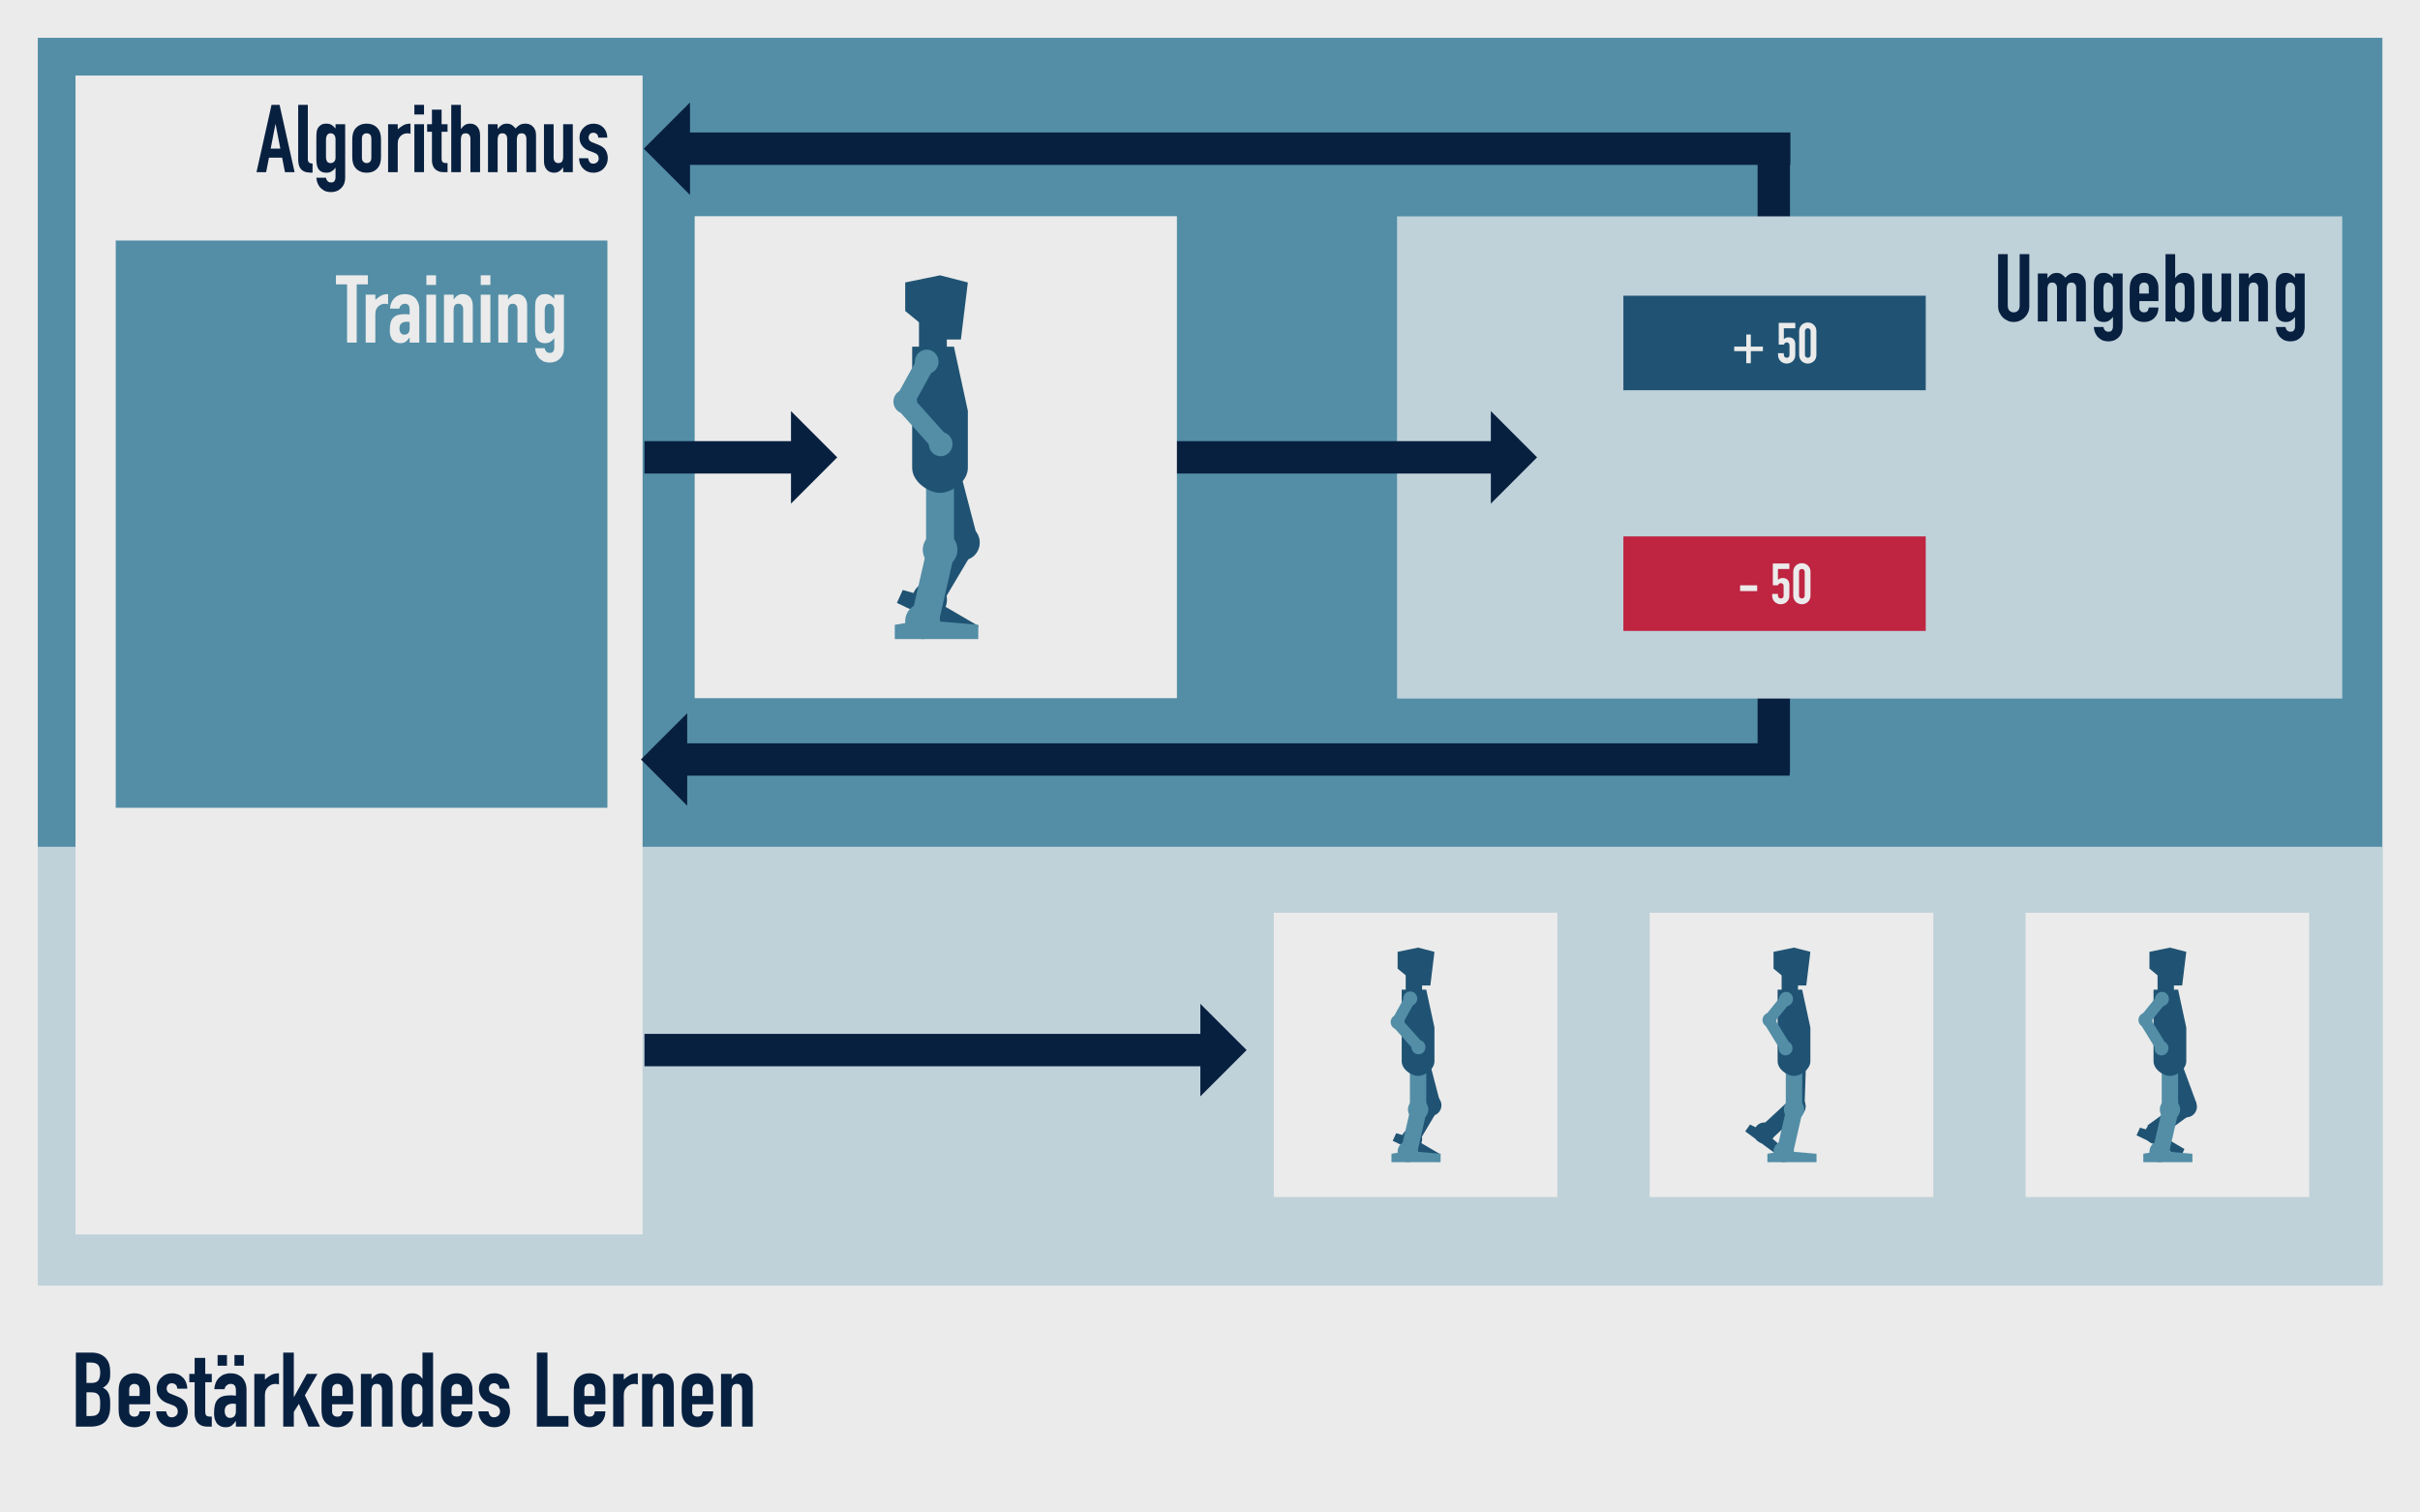 <?xml version="1.0" encoding="UTF-8" standalone="no"?>
<!DOCTYPE svg PUBLIC "-//W3C//DTD SVG 1.1//EN" "http://www.w3.org/Graphics/SVG/1.1/DTD/svg11.dtd">
<svg width="100%" height="100%" viewBox="0 0 1280 800" version="1.1" xmlns="http://www.w3.org/2000/svg" xmlns:xlink="http://www.w3.org/1999/xlink" xml:space="preserve" xmlns:serif="http://www.serif.com/" style="fill-rule:evenodd;clip-rule:evenodd;stroke-linejoin:round;stroke-miterlimit:2;">
    <g id="Background">
        <rect id="Background-Base" serif:id="Background Base" x="0" y="0" width="1280" height="800" style="fill:rgb(235,235,235);"/>
        <g id="Background1" serif:id="Background" transform="matrix(0.969,0,0,0.825,20,20)">
            <rect x="0" y="0" width="1280" height="800" style="fill:rgb(191,209,217);"/>
        </g>
        <g id="Ebene1" transform="matrix(1,0,0,0.986,1.13687e-13,0.275)">
            <rect x="20" y="20" width="1240" height="433.968" style="fill:rgb(83,142,166);"/>
        </g>
        <g transform="matrix(4.376,0,0,4.376,-327.672,-2540.02)">
            <g transform="matrix(12.569,0,0,12.569,83.447,752.881)">
                <path d="M0.048,0L0.048,-0.712L0.197,-0.712C0.23,-0.712 0.258,-0.707 0.281,-0.697C0.304,-0.687 0.322,-0.674 0.337,-0.657C0.352,-0.64 0.362,-0.621 0.369,-0.6C0.375,-0.578 0.378,-0.555 0.378,-0.532L0.378,-0.506C0.378,-0.487 0.377,-0.47 0.374,-0.457C0.371,-0.444 0.366,-0.432 0.36,-0.422C0.349,-0.403 0.331,-0.387 0.308,-0.374C0.332,-0.363 0.35,-0.346 0.361,-0.324C0.372,-0.302 0.378,-0.272 0.378,-0.234L0.378,-0.194C0.378,-0.131 0.363,-0.083 0.333,-0.05C0.302,-0.017 0.254,0 0.187,0L0.048,0ZM0.15,-0.33L0.15,-0.102L0.194,-0.102C0.215,-0.102 0.231,-0.105 0.243,-0.111C0.254,-0.117 0.263,-0.125 0.269,-0.136C0.275,-0.147 0.279,-0.159 0.28,-0.174C0.281,-0.189 0.282,-0.205 0.282,-0.222C0.282,-0.24 0.281,-0.256 0.279,-0.269C0.277,-0.282 0.273,-0.294 0.267,-0.303C0.26,-0.312 0.251,-0.319 0.24,-0.324C0.229,-0.328 0.214,-0.33 0.195,-0.33L0.15,-0.33ZM0.15,-0.616L0.15,-0.42L0.196,-0.42C0.23,-0.42 0.253,-0.428 0.265,-0.446C0.276,-0.463 0.282,-0.487 0.282,-0.52C0.282,-0.552 0.276,-0.576 0.263,-0.592C0.249,-0.608 0.226,-0.616 0.192,-0.616L0.15,-0.616Z" style="fill:rgb(8,32,64);fill-rule:nonzero;"/>
            </g>
            <g transform="matrix(12.569,0,0,12.569,88.801,752.881)">
                <path d="M0.337,-0.215L0.135,-0.215L0.135,-0.146C0.135,-0.13 0.139,-0.118 0.149,-0.109C0.158,-0.1 0.17,-0.096 0.185,-0.096C0.204,-0.096 0.217,-0.102 0.224,-0.113C0.23,-0.124 0.234,-0.136 0.235,-0.147L0.337,-0.147C0.337,-0.102 0.323,-0.066 0.296,-0.039C0.283,-0.025 0.267,-0.014 0.248,-0.006C0.229,0.002 0.208,0.006 0.185,0.006C0.153,0.006 0.126,-0.001 0.104,-0.014C0.081,-0.027 0.064,-0.045 0.052,-0.067C0.045,-0.08 0.04,-0.096 0.037,-0.113C0.034,-0.13 0.033,-0.149 0.033,-0.17L0.033,-0.337C0.033,-0.358 0.034,-0.377 0.037,-0.394C0.04,-0.411 0.045,-0.427 0.052,-0.44C0.064,-0.462 0.081,-0.48 0.104,-0.493C0.126,-0.506 0.153,-0.513 0.185,-0.513C0.208,-0.513 0.23,-0.509 0.249,-0.501C0.268,-0.493 0.284,-0.482 0.297,-0.468C0.324,-0.438 0.337,-0.4 0.337,-0.355L0.337,-0.215ZM0.135,-0.295L0.235,-0.295L0.235,-0.353C0.235,-0.372 0.231,-0.387 0.222,-0.397C0.213,-0.406 0.2,-0.411 0.185,-0.411C0.17,-0.411 0.158,-0.406 0.149,-0.397C0.139,-0.387 0.135,-0.372 0.135,-0.353L0.135,-0.295Z" style="fill:rgb(8,32,64);fill-rule:nonzero;"/>
            </g>
            <g transform="matrix(12.569,0,0,12.569,93.452,752.881)">
                <path d="M0.227,-0.365C0.226,-0.382 0.221,-0.395 0.211,-0.404C0.2,-0.413 0.188,-0.417 0.175,-0.417C0.159,-0.417 0.147,-0.412 0.138,-0.402C0.129,-0.391 0.125,-0.379 0.125,-0.366C0.125,-0.357 0.127,-0.347 0.132,-0.339C0.137,-0.33 0.149,-0.321 0.168,-0.314L0.228,-0.29C0.266,-0.275 0.292,-0.255 0.307,-0.23C0.321,-0.205 0.328,-0.177 0.328,-0.147C0.328,-0.126 0.324,-0.106 0.317,-0.088C0.309,-0.069 0.298,-0.053 0.285,-0.039C0.272,-0.025 0.256,-0.014 0.237,-0.006C0.218,0.002 0.198,0.006 0.176,0.006C0.135,0.006 0.1,-0.007 0.072,-0.033C0.058,-0.046 0.047,-0.062 0.038,-0.081C0.029,-0.099 0.025,-0.122 0.024,-0.147L0.12,-0.147C0.122,-0.133 0.127,-0.12 0.135,-0.108C0.142,-0.096 0.156,-0.09 0.175,-0.09C0.19,-0.09 0.203,-0.095 0.215,-0.105C0.226,-0.114 0.232,-0.128 0.232,-0.145C0.232,-0.159 0.228,-0.171 0.221,-0.181C0.214,-0.191 0.2,-0.2 0.181,-0.207L0.132,-0.225C0.1,-0.237 0.075,-0.255 0.057,-0.279C0.038,-0.302 0.029,-0.331 0.029,-0.365C0.029,-0.386 0.033,-0.406 0.041,-0.425C0.049,-0.443 0.06,-0.459 0.074,-0.472C0.087,-0.485 0.103,-0.496 0.121,-0.503C0.139,-0.51 0.158,-0.513 0.179,-0.513C0.2,-0.513 0.219,-0.509 0.237,-0.502C0.254,-0.495 0.269,-0.484 0.282,-0.471C0.295,-0.458 0.305,-0.442 0.312,-0.424C0.319,-0.405 0.323,-0.386 0.323,-0.365L0.227,-0.365Z" style="fill:rgb(8,32,64);fill-rule:nonzero;"/>
            </g>
            <g transform="matrix(12.569,0,0,12.569,97.876,752.881)">
                <path d="M0.042,-0.507L0.042,-0.661L0.144,-0.661L0.144,-0.507L0.207,-0.507L0.207,-0.427L0.144,-0.427L0.144,-0.146C0.144,-0.134 0.145,-0.125 0.148,-0.118C0.15,-0.111 0.154,-0.106 0.159,-0.103C0.164,-0.1 0.171,-0.098 0.179,-0.097C0.186,-0.096 0.196,-0.096 0.207,-0.096L0.207,0L0.165,0C0.142,0 0.122,-0.004 0.107,-0.011C0.091,-0.018 0.078,-0.028 0.069,-0.039C0.06,-0.05 0.053,-0.063 0.049,-0.078C0.044,-0.092 0.042,-0.106 0.042,-0.119L0.042,-0.427L-0.009,-0.427L-0.009,-0.507L0.042,-0.507Z" style="fill:rgb(8,32,64);fill-rule:nonzero;"/>
            </g>
            <g transform="matrix(12.569,0,0,12.569,100.44,752.881)">
                <path d="M0.235,0L0.235,-0.052L0.233,-0.052C0.22,-0.033 0.206,-0.019 0.193,-0.009C0.179,0.001 0.16,0.006 0.135,0.006C0.123,0.006 0.111,0.004 0.099,0.001C0.086,-0.003 0.074,-0.01 0.063,-0.02C0.052,-0.029 0.043,-0.043 0.036,-0.061C0.029,-0.078 0.025,-0.101 0.025,-0.129C0.025,-0.158 0.027,-0.183 0.032,-0.205C0.037,-0.226 0.045,-0.244 0.058,-0.259C0.07,-0.273 0.086,-0.284 0.107,-0.291C0.128,-0.298 0.154,-0.301 0.186,-0.301L0.197,-0.301L0.22,-0.299C0.225,-0.299 0.23,-0.299 0.235,-0.298L0.235,-0.351C0.235,-0.368 0.231,-0.383 0.224,-0.394C0.217,-0.405 0.203,-0.411 0.184,-0.411C0.171,-0.411 0.159,-0.407 0.148,-0.398C0.136,-0.389 0.129,-0.377 0.126,-0.36L0.027,-0.36C0.03,-0.405 0.045,-0.442 0.073,-0.47C0.086,-0.483 0.102,-0.494 0.121,-0.502C0.14,-0.509 0.161,-0.513 0.184,-0.513C0.205,-0.513 0.225,-0.51 0.244,-0.503C0.263,-0.496 0.279,-0.486 0.293,-0.473C0.306,-0.46 0.317,-0.443 0.325,-0.423C0.333,-0.403 0.337,-0.38 0.337,-0.353L0.337,0L0.235,0ZM0.235,-0.218C0.224,-0.22 0.214,-0.221 0.207,-0.221C0.185,-0.221 0.166,-0.216 0.151,-0.206C0.135,-0.195 0.127,-0.176 0.127,-0.149C0.127,-0.13 0.132,-0.114 0.141,-0.102C0.15,-0.09 0.163,-0.084 0.18,-0.084C0.197,-0.084 0.211,-0.09 0.221,-0.101C0.23,-0.112 0.235,-0.128 0.235,-0.149L0.235,-0.218ZM0.059,-0.586L0.059,-0.688L0.149,-0.688L0.149,-0.586L0.059,-0.586ZM0.221,-0.586L0.221,-0.688L0.311,-0.688L0.311,-0.586L0.221,-0.586Z" style="fill:rgb(8,32,64);fill-rule:nonzero;"/>
            </g>
            <g transform="matrix(12.569,0,0,12.569,105.091,752.881)">
                <path d="M0.042,0L0.042,-0.507L0.144,-0.507L0.144,-0.453C0.165,-0.472 0.185,-0.486 0.205,-0.497C0.225,-0.508 0.25,-0.513 0.279,-0.513L0.279,-0.405C0.269,-0.409 0.259,-0.411 0.248,-0.411C0.237,-0.411 0.226,-0.409 0.214,-0.406C0.201,-0.402 0.19,-0.396 0.18,-0.387C0.169,-0.378 0.161,-0.367 0.154,-0.353C0.147,-0.339 0.144,-0.322 0.144,-0.301L0.144,0L0.042,0Z" style="fill:rgb(8,32,64);fill-rule:nonzero;"/>
            </g>
            <g transform="matrix(12.569,0,0,12.569,108.585,752.881)">
                <path d="M0.042,0L0.042,-0.712L0.144,-0.712L0.144,-0.286L0.146,-0.286L0.269,-0.507L0.371,-0.507L0.25,-0.301L0.396,0L0.285,0L0.193,-0.219L0.144,-0.142L0.144,0L0.042,0Z" style="fill:rgb(8,32,64);fill-rule:nonzero;"/>
            </g>
            <g transform="matrix(12.569,0,0,12.569,113.324,752.881)">
                <path d="M0.337,-0.215L0.135,-0.215L0.135,-0.146C0.135,-0.13 0.139,-0.118 0.149,-0.109C0.158,-0.1 0.17,-0.096 0.185,-0.096C0.204,-0.096 0.217,-0.102 0.224,-0.113C0.23,-0.124 0.234,-0.136 0.235,-0.147L0.337,-0.147C0.337,-0.102 0.323,-0.066 0.296,-0.039C0.283,-0.025 0.267,-0.014 0.248,-0.006C0.229,0.002 0.208,0.006 0.185,0.006C0.153,0.006 0.126,-0.001 0.104,-0.014C0.081,-0.027 0.064,-0.045 0.052,-0.067C0.045,-0.08 0.04,-0.096 0.037,-0.113C0.034,-0.13 0.033,-0.149 0.033,-0.17L0.033,-0.337C0.033,-0.358 0.034,-0.377 0.037,-0.394C0.04,-0.411 0.045,-0.427 0.052,-0.44C0.064,-0.462 0.081,-0.48 0.104,-0.493C0.126,-0.506 0.153,-0.513 0.185,-0.513C0.208,-0.513 0.23,-0.509 0.249,-0.501C0.268,-0.493 0.284,-0.482 0.297,-0.468C0.324,-0.438 0.337,-0.4 0.337,-0.355L0.337,-0.215ZM0.135,-0.295L0.235,-0.295L0.235,-0.353C0.235,-0.372 0.231,-0.387 0.222,-0.397C0.213,-0.406 0.2,-0.411 0.185,-0.411C0.17,-0.411 0.158,-0.406 0.149,-0.397C0.139,-0.387 0.135,-0.372 0.135,-0.353L0.135,-0.295Z" style="fill:rgb(8,32,64);fill-rule:nonzero;"/>
            </g>
            <g transform="matrix(12.569,0,0,12.569,117.974,752.881)">
                <path d="M0.042,0L0.042,-0.507L0.144,-0.507L0.144,-0.458L0.146,-0.458C0.157,-0.474 0.169,-0.487 0.185,-0.498C0.2,-0.508 0.219,-0.513 0.242,-0.513C0.255,-0.513 0.267,-0.511 0.28,-0.507C0.293,-0.502 0.304,-0.495 0.314,-0.485C0.324,-0.475 0.332,-0.462 0.338,-0.447C0.344,-0.431 0.347,-0.412 0.347,-0.389L0.347,0L0.245,0L0.245,-0.351C0.245,-0.37 0.241,-0.384 0.232,-0.395C0.223,-0.406 0.211,-0.411 0.195,-0.411C0.176,-0.411 0.162,-0.405 0.155,-0.393C0.148,-0.381 0.144,-0.364 0.144,-0.341L0.144,0L0.042,0Z" style="fill:rgb(8,32,64);fill-rule:nonzero;"/>
            </g>
            <g transform="matrix(12.569,0,0,12.569,122.863,752.881)">
                <path d="M0.144,-0.165C0.144,-0.144 0.148,-0.128 0.156,-0.115C0.164,-0.102 0.177,-0.096 0.194,-0.096C0.209,-0.096 0.222,-0.102 0.231,-0.114C0.24,-0.125 0.245,-0.14 0.245,-0.159L0.245,-0.356C0.245,-0.372 0.24,-0.385 0.231,-0.396C0.221,-0.406 0.209,-0.411 0.194,-0.411C0.175,-0.411 0.162,-0.405 0.155,-0.393C0.148,-0.381 0.144,-0.367 0.144,-0.351L0.144,-0.165ZM0.245,0L0.245,-0.046C0.238,-0.039 0.232,-0.032 0.226,-0.026C0.22,-0.019 0.213,-0.014 0.206,-0.009C0.199,-0.004 0.19,-0.001 0.181,0.002C0.172,0.005 0.161,0.006 0.148,0.006C0.105,0.006 0.076,-0.01 0.059,-0.042C0.053,-0.053 0.049,-0.067 0.046,-0.084C0.043,-0.101 0.042,-0.123 0.042,-0.151L0.042,-0.344C0.042,-0.381 0.043,-0.408 0.045,-0.425C0.049,-0.458 0.065,-0.483 0.092,-0.5C0.105,-0.509 0.124,-0.513 0.149,-0.513C0.169,-0.513 0.187,-0.509 0.203,-0.5C0.218,-0.491 0.232,-0.478 0.243,-0.461L0.245,-0.461L0.245,-0.712L0.347,-0.712L0.347,0L0.245,0Z" style="fill:rgb(8,32,64);fill-rule:nonzero;"/>
            </g>
            <g transform="matrix(12.569,0,0,12.569,127.753,752.881)">
                <path d="M0.337,-0.215L0.135,-0.215L0.135,-0.146C0.135,-0.13 0.139,-0.118 0.149,-0.109C0.158,-0.1 0.17,-0.096 0.185,-0.096C0.204,-0.096 0.217,-0.102 0.224,-0.113C0.23,-0.124 0.234,-0.136 0.235,-0.147L0.337,-0.147C0.337,-0.102 0.323,-0.066 0.296,-0.039C0.283,-0.025 0.267,-0.014 0.248,-0.006C0.229,0.002 0.208,0.006 0.185,0.006C0.153,0.006 0.126,-0.001 0.104,-0.014C0.081,-0.027 0.064,-0.045 0.052,-0.067C0.045,-0.08 0.04,-0.096 0.037,-0.113C0.034,-0.13 0.033,-0.149 0.033,-0.17L0.033,-0.337C0.033,-0.358 0.034,-0.377 0.037,-0.394C0.04,-0.411 0.045,-0.427 0.052,-0.44C0.064,-0.462 0.081,-0.48 0.104,-0.493C0.126,-0.506 0.153,-0.513 0.185,-0.513C0.208,-0.513 0.23,-0.509 0.249,-0.501C0.268,-0.493 0.284,-0.482 0.297,-0.468C0.324,-0.438 0.337,-0.4 0.337,-0.355L0.337,-0.215ZM0.135,-0.295L0.235,-0.295L0.235,-0.353C0.235,-0.372 0.231,-0.387 0.222,-0.397C0.213,-0.406 0.2,-0.411 0.185,-0.411C0.17,-0.411 0.158,-0.406 0.149,-0.397C0.139,-0.387 0.135,-0.372 0.135,-0.353L0.135,-0.295Z" style="fill:rgb(8,32,64);fill-rule:nonzero;"/>
            </g>
            <g transform="matrix(12.569,0,0,12.569,132.403,752.881)">
                <path d="M0.227,-0.365C0.226,-0.382 0.221,-0.395 0.211,-0.404C0.2,-0.413 0.188,-0.417 0.175,-0.417C0.159,-0.417 0.147,-0.412 0.138,-0.402C0.129,-0.391 0.125,-0.379 0.125,-0.366C0.125,-0.357 0.127,-0.347 0.132,-0.339C0.137,-0.33 0.149,-0.321 0.168,-0.314L0.228,-0.29C0.266,-0.275 0.292,-0.255 0.307,-0.23C0.321,-0.205 0.328,-0.177 0.328,-0.147C0.328,-0.126 0.324,-0.106 0.317,-0.088C0.309,-0.069 0.298,-0.053 0.285,-0.039C0.272,-0.025 0.256,-0.014 0.237,-0.006C0.218,0.002 0.198,0.006 0.176,0.006C0.135,0.006 0.1,-0.007 0.072,-0.033C0.058,-0.046 0.047,-0.062 0.038,-0.081C0.029,-0.099 0.025,-0.122 0.024,-0.147L0.12,-0.147C0.122,-0.133 0.127,-0.12 0.135,-0.108C0.142,-0.096 0.156,-0.09 0.175,-0.09C0.19,-0.09 0.203,-0.095 0.215,-0.105C0.226,-0.114 0.232,-0.128 0.232,-0.145C0.232,-0.159 0.228,-0.171 0.221,-0.181C0.214,-0.191 0.2,-0.2 0.181,-0.207L0.132,-0.225C0.1,-0.237 0.075,-0.255 0.057,-0.279C0.038,-0.302 0.029,-0.331 0.029,-0.365C0.029,-0.386 0.033,-0.406 0.041,-0.425C0.049,-0.443 0.06,-0.459 0.074,-0.472C0.087,-0.485 0.103,-0.496 0.121,-0.503C0.139,-0.51 0.158,-0.513 0.179,-0.513C0.2,-0.513 0.219,-0.509 0.237,-0.502C0.254,-0.495 0.269,-0.484 0.282,-0.471C0.295,-0.458 0.305,-0.442 0.312,-0.424C0.319,-0.405 0.323,-0.386 0.323,-0.365L0.227,-0.365Z" style="fill:rgb(8,32,64);fill-rule:nonzero;"/>
            </g>
            <g transform="matrix(12.569,0,0,12.569,139.165,752.881)">
                <path d="M0.048,0L0.048,-0.712L0.15,-0.712L0.15,-0.102L0.352,-0.102L0.352,0L0.048,0Z" style="fill:rgb(8,32,64);fill-rule:nonzero;"/>
            </g>
            <g transform="matrix(12.569,0,0,12.569,143.816,752.881)">
                <path d="M0.337,-0.215L0.135,-0.215L0.135,-0.146C0.135,-0.13 0.139,-0.118 0.149,-0.109C0.158,-0.1 0.17,-0.096 0.185,-0.096C0.204,-0.096 0.217,-0.102 0.224,-0.113C0.23,-0.124 0.234,-0.136 0.235,-0.147L0.337,-0.147C0.337,-0.102 0.323,-0.066 0.296,-0.039C0.283,-0.025 0.267,-0.014 0.248,-0.006C0.229,0.002 0.208,0.006 0.185,0.006C0.153,0.006 0.126,-0.001 0.104,-0.014C0.081,-0.027 0.064,-0.045 0.052,-0.067C0.045,-0.08 0.04,-0.096 0.037,-0.113C0.034,-0.13 0.033,-0.149 0.033,-0.17L0.033,-0.337C0.033,-0.358 0.034,-0.377 0.037,-0.394C0.04,-0.411 0.045,-0.427 0.052,-0.44C0.064,-0.462 0.081,-0.48 0.104,-0.493C0.126,-0.506 0.153,-0.513 0.185,-0.513C0.208,-0.513 0.23,-0.509 0.249,-0.501C0.268,-0.493 0.284,-0.482 0.297,-0.468C0.324,-0.438 0.337,-0.4 0.337,-0.355L0.337,-0.215ZM0.135,-0.295L0.235,-0.295L0.235,-0.353C0.235,-0.372 0.231,-0.387 0.222,-0.397C0.213,-0.406 0.2,-0.411 0.185,-0.411C0.17,-0.411 0.158,-0.406 0.149,-0.397C0.139,-0.387 0.135,-0.372 0.135,-0.353L0.135,-0.295Z" style="fill:rgb(8,32,64);fill-rule:nonzero;"/>
            </g>
            <g transform="matrix(12.569,0,0,12.569,148.466,752.881)">
                <path d="M0.042,0L0.042,-0.507L0.144,-0.507L0.144,-0.453C0.165,-0.472 0.185,-0.486 0.205,-0.497C0.225,-0.508 0.25,-0.513 0.279,-0.513L0.279,-0.405C0.269,-0.409 0.259,-0.411 0.248,-0.411C0.237,-0.411 0.226,-0.409 0.214,-0.406C0.201,-0.402 0.19,-0.396 0.18,-0.387C0.169,-0.378 0.161,-0.367 0.154,-0.353C0.147,-0.339 0.144,-0.322 0.144,-0.301L0.144,0L0.042,0Z" style="fill:rgb(8,32,64);fill-rule:nonzero;"/>
            </g>
            <g transform="matrix(12.569,0,0,12.569,151.961,752.881)">
                <path d="M0.042,0L0.042,-0.507L0.144,-0.507L0.144,-0.458L0.146,-0.458C0.157,-0.474 0.169,-0.487 0.185,-0.498C0.2,-0.508 0.219,-0.513 0.242,-0.513C0.255,-0.513 0.267,-0.511 0.28,-0.507C0.293,-0.502 0.304,-0.495 0.314,-0.485C0.324,-0.475 0.332,-0.462 0.338,-0.447C0.344,-0.431 0.347,-0.412 0.347,-0.389L0.347,0L0.245,0L0.245,-0.351C0.245,-0.37 0.241,-0.384 0.232,-0.395C0.223,-0.406 0.211,-0.411 0.195,-0.411C0.176,-0.411 0.162,-0.405 0.155,-0.393C0.148,-0.381 0.144,-0.364 0.144,-0.341L0.144,0L0.042,0Z" style="fill:rgb(8,32,64);fill-rule:nonzero;"/>
            </g>
            <g transform="matrix(12.569,0,0,12.569,156.85,752.881)">
                <path d="M0.337,-0.215L0.135,-0.215L0.135,-0.146C0.135,-0.13 0.139,-0.118 0.149,-0.109C0.158,-0.1 0.17,-0.096 0.185,-0.096C0.204,-0.096 0.217,-0.102 0.224,-0.113C0.23,-0.124 0.234,-0.136 0.235,-0.147L0.337,-0.147C0.337,-0.102 0.323,-0.066 0.296,-0.039C0.283,-0.025 0.267,-0.014 0.248,-0.006C0.229,0.002 0.208,0.006 0.185,0.006C0.153,0.006 0.126,-0.001 0.104,-0.014C0.081,-0.027 0.064,-0.045 0.052,-0.067C0.045,-0.08 0.04,-0.096 0.037,-0.113C0.034,-0.13 0.033,-0.149 0.033,-0.17L0.033,-0.337C0.033,-0.358 0.034,-0.377 0.037,-0.394C0.04,-0.411 0.045,-0.427 0.052,-0.44C0.064,-0.462 0.081,-0.48 0.104,-0.493C0.126,-0.506 0.153,-0.513 0.185,-0.513C0.208,-0.513 0.23,-0.509 0.249,-0.501C0.268,-0.493 0.284,-0.482 0.297,-0.468C0.324,-0.438 0.337,-0.4 0.337,-0.355L0.337,-0.215ZM0.135,-0.295L0.235,-0.295L0.235,-0.353C0.235,-0.372 0.231,-0.387 0.222,-0.397C0.213,-0.406 0.2,-0.411 0.185,-0.411C0.17,-0.411 0.158,-0.406 0.149,-0.397C0.139,-0.387 0.135,-0.372 0.135,-0.353L0.135,-0.295Z" style="fill:rgb(8,32,64);fill-rule:nonzero;"/>
            </g>
            <g transform="matrix(12.569,0,0,12.569,161.501,752.881)">
                <path d="M0.042,0L0.042,-0.507L0.144,-0.507L0.144,-0.458L0.146,-0.458C0.157,-0.474 0.169,-0.487 0.185,-0.498C0.2,-0.508 0.219,-0.513 0.242,-0.513C0.255,-0.513 0.267,-0.511 0.28,-0.507C0.293,-0.502 0.304,-0.495 0.314,-0.485C0.324,-0.475 0.332,-0.462 0.338,-0.447C0.344,-0.431 0.347,-0.412 0.347,-0.389L0.347,0L0.245,0L0.245,-0.351C0.245,-0.37 0.241,-0.384 0.232,-0.395C0.223,-0.406 0.211,-0.411 0.195,-0.411C0.176,-0.411 0.162,-0.405 0.155,-0.393C0.148,-0.381 0.144,-0.364 0.144,-0.341L0.144,0L0.042,0Z" style="fill:rgb(8,32,64);fill-rule:nonzero;"/>
            </g>
        </g>
    </g>
    <g id="Agent" transform="matrix(0.587,0,0,0.63,360.811,367.025)">
        <g transform="matrix(1,0,0,1,-54.626,-5.155)">
            <rect x="587.714" y="188.875" width="255.575" height="238.698" style="fill:rgb(235,235,235);"/>
        </g>
        <g id="Agent1" serif:id="Agent" transform="matrix(1.063,0,0,1.018,177.393,-42.384)">
            <g transform="matrix(0.347,0,0,0.347,234.853,219.641)">
                <g transform="matrix(0.966,-0.259,0.181,0.676,-41.343,264.474)">
                    <rect x="620" y="400" width="40" height="150" style="fill:rgb(32,83,115);"/>
                </g>
                <g transform="matrix(0.854,0.52,-0.399,0.655,352.43,-241.575)">
                    <rect x="620" y="550" width="40" height="150" style="fill:rgb(32,83,115);"/>
                </g>
                <g transform="matrix(0.969,0.227,-0.227,0.969,109.906,-254.745)">
                    <circle cx="715" cy="575" r="25" style="fill:rgb(32,83,115);"/>
                </g>
                <g transform="matrix(1,0,0,1,-90,-30)">
                    <circle cx="715" cy="575" r="25" style="fill:rgb(32,83,115);"/>
                </g>
                <g transform="matrix(1.36,0.632,-0.632,1.36,217.089,-809.119)">
                    <path d="M680,706.667L626.667,702.222L600,706.667L600,720L680,720L680,706.667Z" style="fill:rgb(32,83,115);"/>
                </g>
            </g>
            <g transform="matrix(0.347,0,0,0.347,234.853,219.641)">
                <g transform="matrix(1,0,0,0.7,0,80)">
                    <rect x="620" y="400" width="40" height="150" style="fill:rgb(83,142,166);"/>
                </g>
                <g transform="matrix(0.974,0.228,-0.175,0.746,114.71,-83.166)">
                    <rect x="620" y="550" width="40" height="150" style="fill:rgb(83,142,166);"/>
                </g>
                <g transform="matrix(0.969,0.227,-0.227,0.969,77.813,-244.745)">
                    <circle cx="715" cy="575" r="25" style="fill:rgb(83,142,166);"/>
                </g>
                <g transform="matrix(1,0,0,1,-100,0)">
                    <circle cx="715" cy="575" r="25" style="fill:rgb(83,142,166);"/>
                </g>
                <g transform="matrix(1.5,0,0,1.5,-325,-480)">
                    <path d="M680,706.667L626.667,702.222L600,706.667L600,720L680,720L680,706.667Z" style="fill:rgb(83,142,166);"/>
                </g>
            </g>
            <g transform="matrix(0.347,0,0,0.347,234.853,219.641)">
                <g transform="matrix(1.333,0,0,1.6,-230,-126)">
                    <rect x="630" y="160" width="30" height="50" style="fill:rgb(32,83,115);"/>
                </g>
                <g transform="matrix(1,0,0,1,0,20)">
                    <path d="M590,80L640,70L680,80L670,160L640,160L590,120L590,80Z" style="fill:rgb(32,83,115);"/>
                </g>
            </g>
            <g transform="matrix(0.347,0,0,0.347,234.853,219.641)">
                <path d="M600,360L600,320L600,190L660,190L680,280L680,360C680,379.317 656.557,395 640,395C623.443,395 600,379.317 600,360Z" style="fill:rgb(32,83,115);"/>
            </g>
            <g transform="matrix(0.331,0.103,-0.103,0.331,264.027,159.565)">
                <g transform="matrix(0.666,0.144,-0.101,0.467,242.688,-78.207)">
                    <rect x="620" y="400" width="40" height="150" style="fill:rgb(83,142,166);"/>
                </g>
                <g transform="matrix(0.343,-0.59,0.452,0.263,144.528,504.185)">
                    <rect x="620" y="550" width="40" height="150" style="fill:rgb(83,142,166);"/>
                </g>
                <g transform="matrix(0.666,0.144,-0.144,0.666,221.135,-215.682)">
                    <circle cx="715" cy="575" r="25" style="fill:rgb(83,142,166);"/>
                </g>
                <g transform="matrix(0.666,0.144,-0.144,0.666,287.487,-173.903)">
                    <circle cx="715" cy="575" r="25" style="fill:rgb(83,142,166);"/>
                </g>
                <g transform="matrix(0.666,0.144,-0.144,0.666,233.999,-278.252)">
                    <circle cx="715" cy="575" r="25" style="fill:rgb(83,142,166);"/>
                </g>
            </g>
        </g>
    </g>
    <g id="Agent2" serif:id="Agent" transform="matrix(0.587,0,0,0.63,559.644,367.025)">
        <g transform="matrix(1,0,0,1,-54.626,-5.155)">
            <rect x="587.714" y="188.875" width="255.575" height="238.698" style="fill:rgb(235,235,235);"/>
        </g>
        <g id="Agent3" serif:id="Agent" transform="matrix(1.063,0,0,1.018,177.393,-42.384)">
            <g transform="matrix(0.332,0.096,-0.101,0.332,281.829,162.846)">
                <g transform="matrix(0.966,-0.259,0.181,0.676,-41.343,264.474)">
                    <rect x="620" y="400" width="40" height="150" style="fill:rgb(32,83,115);"/>
                </g>
                <g transform="matrix(0.854,0.52,-0.399,0.655,352.43,-241.575)">
                    <rect x="620" y="550" width="40" height="150" style="fill:rgb(32,83,115);"/>
                </g>
                <g transform="matrix(0.864,0.484,-0.499,0.867,342.007,-379.022)">
                    <circle cx="715" cy="575" r="25" style="fill:rgb(32,83,115);"/>
                </g>
                <g transform="matrix(0.995,-0.098,0.103,0.995,-153.039,44.946)">
                    <circle cx="715" cy="575" r="25" style="fill:rgb(32,83,115);"/>
                </g>
                <g transform="matrix(1.419,0.496,-0.488,1.415,72.041,-760.198)">
                    <path d="M680,706.667L626.667,702.222L600,706.667L600,720L680,720L680,706.667Z" style="fill:rgb(32,83,115);"/>
                </g>
            </g>
            <g transform="matrix(0.347,0,0,0.347,234.853,219.641)">
                <g transform="matrix(1,0,0,0.7,0,80)">
                    <rect x="620" y="400" width="40" height="150" style="fill:rgb(83,142,166);"/>
                </g>
                <g transform="matrix(0.974,0.228,-0.175,0.746,114.71,-83.166)">
                    <rect x="620" y="550" width="40" height="150" style="fill:rgb(83,142,166);"/>
                </g>
                <g transform="matrix(0.969,0.227,-0.227,0.969,77.813,-244.745)">
                    <circle cx="715" cy="575" r="25" style="fill:rgb(83,142,166);"/>
                </g>
                <g transform="matrix(1,0,0,1,-100,0)">
                    <circle cx="715" cy="575" r="25" style="fill:rgb(83,142,166);"/>
                </g>
                <g transform="matrix(1.5,0,0,1.5,-325,-480)">
                    <path d="M680,706.667L626.667,702.222L600,706.667L600,720L680,720L680,706.667Z" style="fill:rgb(83,142,166);"/>
                </g>
            </g>
            <g transform="matrix(0.347,0,0,0.347,234.853,219.641)">
                <g transform="matrix(1.333,0,0,1.6,-230,-126)">
                    <rect x="630" y="160" width="30" height="50" style="fill:rgb(32,83,115);"/>
                </g>
                <g transform="matrix(1,0,0,1,0,20)">
                    <path d="M590,80L640,70L680,80L670,160L640,160L590,120L590,80Z" style="fill:rgb(32,83,115);"/>
                </g>
            </g>
            <g transform="matrix(0.347,0,0,0.347,234.853,219.641)">
                <path d="M600,360L600,320L600,190L660,190L680,280L680,360C680,379.317 656.557,395 640,395C623.443,395 600,379.317 600,360Z" style="fill:rgb(32,83,115);"/>
            </g>
            <g transform="matrix(0.307,0.158,-0.161,0.308,291.002,130.191)">
                <g transform="matrix(0.666,0.144,-0.101,0.467,242.688,-78.207)">
                    <rect x="620" y="400" width="40" height="150" style="fill:rgb(83,142,166);"/>
                </g>
                <g transform="matrix(0.343,-0.59,0.452,0.263,144.528,504.185)">
                    <rect x="620" y="550" width="40" height="150" style="fill:rgb(83,142,166);"/>
                </g>
                <g transform="matrix(0.666,0.144,-0.144,0.666,221.135,-215.682)">
                    <circle cx="715" cy="575" r="25" style="fill:rgb(83,142,166);"/>
                </g>
                <g transform="matrix(0.666,0.144,-0.144,0.666,287.487,-173.903)">
                    <circle cx="715" cy="575" r="25" style="fill:rgb(83,142,166);"/>
                </g>
                <g transform="matrix(0.666,0.144,-0.144,0.666,233.999,-278.252)">
                    <circle cx="715" cy="575" r="25" style="fill:rgb(83,142,166);"/>
                </g>
            </g>
        </g>
    </g>
    <g id="Agent4" serif:id="Agent" transform="matrix(0.587,0,0,0.63,758.476,367.025)">
        <g transform="matrix(1,0,0,1,-54.626,-5.155)">
            <rect x="587.714" y="188.875" width="255.575" height="238.698" style="fill:rgb(235,235,235);"/>
        </g>
        <g id="Agent5" serif:id="Agent" transform="matrix(1.063,0,0,1.018,177.393,-42.384)">
            <g transform="matrix(0.332,0.096,-0.101,0.332,281.829,162.846)">
                <g transform="matrix(0.795,-0.593,0.429,0.56,-31.275,524.304)">
                    <rect x="620" y="400" width="40" height="150" style="fill:rgb(32,83,115);"/>
                </g>
                <g transform="matrix(0.785,0.615,-0.476,0.604,476.057,-279.114)">
                    <rect x="620" y="550" width="40" height="150" style="fill:rgb(32,83,115);"/>
                </g>
                <g transform="matrix(0.864,0.484,-0.499,0.867,378.155,-388.599)">
                    <circle cx="715" cy="575" r="25" style="fill:rgb(32,83,115);"/>
                </g>
                <g transform="matrix(0.959,-0.275,0.291,0.959,-199.414,183.092)">
                    <circle cx="715" cy="575" r="25" style="fill:rgb(32,83,115);"/>
                </g>
                <g transform="matrix(1.489,0.231,-0.209,1.479,-131.977,-648.666)">
                    <path d="M680,706.667L626.667,702.222L600,706.667L600,720L680,720L680,706.667Z" style="fill:rgb(32,83,115);"/>
                </g>
            </g>
            <g transform="matrix(0.347,0,0,0.347,234.853,219.641)">
                <g transform="matrix(1,0,0,0.7,0,80)">
                    <rect x="620" y="400" width="40" height="150" style="fill:rgb(83,142,166);"/>
                </g>
                <g transform="matrix(0.974,0.228,-0.175,0.746,114.71,-83.166)">
                    <rect x="620" y="550" width="40" height="150" style="fill:rgb(83,142,166);"/>
                </g>
                <g transform="matrix(0.969,0.227,-0.227,0.969,77.813,-244.745)">
                    <circle cx="715" cy="575" r="25" style="fill:rgb(83,142,166);"/>
                </g>
                <g transform="matrix(1,0,0,1,-100,0)">
                    <circle cx="715" cy="575" r="25" style="fill:rgb(83,142,166);"/>
                </g>
                <g transform="matrix(1.5,0,0,1.5,-325,-480)">
                    <path d="M680,706.667L626.667,702.222L600,706.667L600,720L680,720L680,706.667Z" style="fill:rgb(83,142,166);"/>
                </g>
            </g>
            <g transform="matrix(0.347,0,0,0.347,234.853,219.641)">
                <g transform="matrix(1.333,0,0,1.6,-230,-126)">
                    <rect x="630" y="160" width="30" height="50" style="fill:rgb(32,83,115);"/>
                </g>
                <g transform="matrix(1,0,0,1,0,20)">
                    <path d="M590,80L640,70L680,80L670,160L640,160L590,120L590,80Z" style="fill:rgb(32,83,115);"/>
                </g>
            </g>
            <g transform="matrix(0.347,0,0,0.347,234.853,219.641)">
                <path d="M600,360L600,320L600,190L660,190L680,280L680,360C680,379.317 656.557,395 640,395C623.443,395 600,379.317 600,360Z" style="fill:rgb(32,83,115);"/>
            </g>
            <g transform="matrix(0.307,0.158,-0.161,0.308,291.002,130.191)">
                <g transform="matrix(0.666,0.144,-0.101,0.467,242.688,-78.207)">
                    <rect x="620" y="400" width="40" height="150" style="fill:rgb(83,142,166);"/>
                </g>
                <g transform="matrix(0.343,-0.59,0.452,0.263,144.528,504.185)">
                    <rect x="620" y="550" width="40" height="150" style="fill:rgb(83,142,166);"/>
                </g>
                <g transform="matrix(0.666,0.144,-0.144,0.666,221.135,-215.682)">
                    <circle cx="715" cy="575" r="25" style="fill:rgb(83,142,166);"/>
                </g>
                <g transform="matrix(0.666,0.144,-0.144,0.666,287.487,-173.903)">
                    <circle cx="715" cy="575" r="25" style="fill:rgb(83,142,166);"/>
                </g>
                <g transform="matrix(0.666,0.144,-0.144,0.666,233.999,-278.252)">
                    <circle cx="715" cy="575" r="25" style="fill:rgb(83,142,166);"/>
                </g>
            </g>
        </g>
    </g>
    <g id="Algorithm" transform="matrix(1,0,0,1,-450,0)">
        <g transform="matrix(0.779,0,0,1.614,107.542,-253.499)">
            <rect x="490.875" y="181.816" width="385.042" height="379.794" style="fill:rgb(235,235,235);"/>
        </g>
        <g transform="matrix(1,0,0,1,40.736,-5.891)">
            <g transform="matrix(50,0,0,50,544.835,96.946)">
                <path d="M0.254,-0.249L0.204,-0.507L0.202,-0.507L0.152,-0.249L0.254,-0.249ZM0.002,0L0.161,-0.712L0.246,-0.712L0.405,0L0.303,0L0.273,-0.153L0.134,-0.153L0.104,0L0.002,0Z" style="fill:rgb(8,32,64);fill-rule:nonzero;"/>
            </g>
            <g transform="matrix(50,0,0,50,565.185,96.946)">
                <path d="M0.036,-0.712L0.138,-0.712L0.138,-0.143C0.138,-0.124 0.141,-0.111 0.149,-0.104C0.156,-0.096 0.169,-0.092 0.188,-0.09L0.188,0.006C0.165,0.006 0.144,0.004 0.125,0.001C0.106,-0.003 0.09,-0.01 0.077,-0.021C0.064,-0.031 0.054,-0.045 0.047,-0.064C0.04,-0.082 0.036,-0.106 0.036,-0.136L0.036,-0.712Z" style="fill:rgb(8,32,64);fill-rule:nonzero;"/>
            </g>
            <g transform="matrix(50,0,0,50,574.485,96.946)">
                <path d="M0.144,0.059C0.145,0.071 0.15,0.082 0.159,0.093C0.168,0.104 0.181,0.109 0.198,0.109C0.215,0.109 0.227,0.104 0.234,0.094C0.241,0.083 0.245,0.07 0.245,0.054L0.245,-0.046L0.243,-0.046C0.232,-0.029 0.218,-0.017 0.203,-0.008C0.187,0.002 0.169,0.006 0.148,0.006C0.105,0.006 0.076,-0.01 0.059,-0.042C0.053,-0.053 0.049,-0.067 0.046,-0.084C0.043,-0.101 0.042,-0.123 0.042,-0.151L0.042,-0.344C0.042,-0.381 0.043,-0.408 0.045,-0.425C0.049,-0.458 0.065,-0.483 0.092,-0.5C0.105,-0.509 0.124,-0.513 0.149,-0.513C0.162,-0.513 0.173,-0.512 0.182,-0.509C0.191,-0.506 0.199,-0.503 0.206,-0.498C0.213,-0.493 0.22,-0.488 0.226,-0.482C0.232,-0.475 0.238,-0.468 0.245,-0.461L0.245,-0.507L0.347,-0.507L0.347,0.062C0.347,0.079 0.344,0.097 0.339,0.115C0.333,0.132 0.324,0.148 0.311,0.162C0.298,0.177 0.282,0.189 0.263,0.198C0.244,0.206 0.221,0.211 0.194,0.211C0.179,0.211 0.163,0.209 0.146,0.204C0.129,0.199 0.114,0.19 0.1,0.178C0.085,0.167 0.073,0.152 0.063,0.133C0.052,0.114 0.045,0.089 0.042,0.059L0.144,0.059ZM0.144,-0.156C0.144,-0.14 0.148,-0.126 0.155,-0.114C0.162,-0.102 0.175,-0.096 0.194,-0.096C0.209,-0.096 0.221,-0.101 0.231,-0.112C0.24,-0.122 0.245,-0.135 0.245,-0.151L0.245,-0.348C0.245,-0.367 0.24,-0.382 0.231,-0.394C0.222,-0.405 0.209,-0.411 0.194,-0.411C0.177,-0.411 0.164,-0.405 0.156,-0.392C0.148,-0.379 0.144,-0.363 0.144,-0.342L0.144,-0.156Z" style="fill:rgb(8,32,64);fill-rule:nonzero;"/>
            </g>
            <g transform="matrix(50,0,0,50,593.935,96.946)">
                <path d="M0.033,-0.337C0.033,-0.358 0.034,-0.377 0.037,-0.394C0.04,-0.411 0.045,-0.427 0.052,-0.44C0.064,-0.462 0.081,-0.48 0.104,-0.493C0.126,-0.506 0.153,-0.513 0.185,-0.513C0.217,-0.513 0.244,-0.506 0.267,-0.493C0.289,-0.48 0.306,-0.462 0.318,-0.44C0.325,-0.427 0.33,-0.411 0.333,-0.394C0.336,-0.377 0.337,-0.358 0.337,-0.337L0.337,-0.17C0.337,-0.149 0.336,-0.13 0.333,-0.113C0.33,-0.096 0.325,-0.08 0.318,-0.067C0.306,-0.045 0.289,-0.027 0.267,-0.014C0.244,-0.001 0.217,0.006 0.185,0.006C0.153,0.006 0.126,-0.001 0.104,-0.014C0.081,-0.027 0.064,-0.045 0.052,-0.067C0.045,-0.08 0.04,-0.096 0.037,-0.113C0.034,-0.13 0.033,-0.149 0.033,-0.17L0.033,-0.337ZM0.135,-0.154C0.135,-0.135 0.139,-0.12 0.149,-0.111C0.158,-0.101 0.17,-0.096 0.185,-0.096C0.2,-0.096 0.213,-0.101 0.222,-0.111C0.231,-0.12 0.235,-0.135 0.235,-0.154L0.235,-0.353C0.235,-0.372 0.231,-0.387 0.222,-0.397C0.213,-0.406 0.2,-0.411 0.185,-0.411C0.17,-0.411 0.158,-0.406 0.149,-0.397C0.139,-0.387 0.135,-0.372 0.135,-0.353L0.135,-0.154Z" style="fill:rgb(8,32,64);fill-rule:nonzero;"/>
            </g>
            <g transform="matrix(50,0,0,50,612.435,96.946)">
                <path d="M0.042,0L0.042,-0.507L0.144,-0.507L0.144,-0.453C0.165,-0.472 0.185,-0.486 0.205,-0.497C0.225,-0.508 0.25,-0.513 0.279,-0.513L0.279,-0.405C0.269,-0.409 0.259,-0.411 0.248,-0.411C0.237,-0.411 0.226,-0.409 0.214,-0.406C0.201,-0.402 0.19,-0.396 0.18,-0.387C0.169,-0.378 0.161,-0.367 0.154,-0.353C0.147,-0.339 0.144,-0.322 0.144,-0.301L0.144,0L0.042,0Z" style="fill:rgb(8,32,64);fill-rule:nonzero;"/>
            </g>
            <g transform="matrix(50,0,0,50,626.335,96.946)">
                <path d="M0.042,0L0.042,-0.507L0.144,-0.507L0.144,0L0.042,0ZM0.042,-0.61L0.042,-0.712L0.144,-0.712L0.144,-0.61L0.042,-0.61Z" style="fill:rgb(8,32,64);fill-rule:nonzero;"/>
            </g>
            <g transform="matrix(50,0,0,50,635.635,96.946)">
                <path d="M0.042,-0.507L0.042,-0.661L0.144,-0.661L0.144,-0.507L0.207,-0.507L0.207,-0.427L0.144,-0.427L0.144,-0.146C0.144,-0.134 0.145,-0.125 0.148,-0.118C0.15,-0.111 0.154,-0.106 0.159,-0.103C0.164,-0.1 0.171,-0.098 0.179,-0.097C0.186,-0.096 0.196,-0.096 0.207,-0.096L0.207,0L0.165,0C0.142,0 0.122,-0.004 0.107,-0.011C0.091,-0.018 0.078,-0.028 0.069,-0.039C0.06,-0.05 0.053,-0.063 0.049,-0.078C0.044,-0.092 0.042,-0.106 0.042,-0.119L0.042,-0.427L-0.009,-0.427L-0.009,-0.507L0.042,-0.507Z" style="fill:rgb(8,32,64);fill-rule:nonzero;"/>
            </g>
            <g transform="matrix(50,0,0,50,645.835,96.946)">
                <path d="M0.042,0L0.042,-0.712L0.144,-0.712L0.144,-0.458L0.146,-0.458C0.157,-0.474 0.169,-0.487 0.185,-0.498C0.2,-0.508 0.219,-0.513 0.242,-0.513C0.255,-0.513 0.267,-0.511 0.28,-0.507C0.293,-0.502 0.304,-0.495 0.314,-0.485C0.324,-0.475 0.332,-0.462 0.338,-0.447C0.344,-0.431 0.347,-0.412 0.347,-0.389L0.347,0L0.245,0L0.245,-0.351C0.245,-0.37 0.241,-0.384 0.232,-0.395C0.223,-0.406 0.211,-0.411 0.195,-0.411C0.176,-0.411 0.162,-0.405 0.155,-0.393C0.148,-0.381 0.144,-0.364 0.144,-0.341L0.144,0L0.042,0Z" style="fill:rgb(8,32,64);fill-rule:nonzero;"/>
            </g>
            <g transform="matrix(50,0,0,50,665.285,96.946)">
                <path d="M0.042,0L0.042,-0.507L0.144,-0.507L0.144,-0.458L0.146,-0.458C0.157,-0.474 0.169,-0.487 0.185,-0.498C0.2,-0.508 0.219,-0.513 0.242,-0.513C0.264,-0.513 0.282,-0.508 0.297,-0.497C0.312,-0.486 0.324,-0.475 0.333,-0.462C0.346,-0.476 0.36,-0.488 0.375,-0.498C0.39,-0.508 0.412,-0.513 0.439,-0.513C0.452,-0.513 0.465,-0.511 0.478,-0.507C0.491,-0.502 0.503,-0.495 0.514,-0.485C0.525,-0.475 0.533,-0.462 0.54,-0.447C0.547,-0.431 0.55,-0.412 0.55,-0.389L0.55,0L0.448,0L0.448,-0.351C0.448,-0.37 0.444,-0.384 0.435,-0.395C0.426,-0.406 0.414,-0.411 0.398,-0.411C0.379,-0.411 0.365,-0.405 0.358,-0.393C0.351,-0.381 0.347,-0.364 0.347,-0.341L0.347,0L0.245,0L0.245,-0.351C0.245,-0.37 0.241,-0.384 0.232,-0.395C0.223,-0.406 0.211,-0.411 0.195,-0.411C0.176,-0.411 0.162,-0.405 0.155,-0.393C0.148,-0.381 0.144,-0.364 0.144,-0.341L0.144,0L0.042,0Z" style="fill:rgb(8,32,64);fill-rule:nonzero;"/>
            </g>
            <g transform="matrix(50,0,0,50,694.885,96.946)">
                <path d="M0.347,-0.507L0.347,0L0.245,0L0.245,-0.049L0.243,-0.049C0.232,-0.033 0.22,-0.02 0.205,-0.01C0.19,0.001 0.17,0.006 0.147,0.006C0.134,0.006 0.122,0.004 0.109,-0.001C0.096,-0.005 0.085,-0.012 0.075,-0.022C0.065,-0.032 0.057,-0.045 0.051,-0.061C0.045,-0.076 0.042,-0.095 0.042,-0.118L0.042,-0.507L0.144,-0.507L0.144,-0.156C0.144,-0.137 0.148,-0.123 0.157,-0.112C0.166,-0.101 0.178,-0.096 0.194,-0.096C0.213,-0.096 0.227,-0.102 0.234,-0.114C0.241,-0.126 0.245,-0.143 0.245,-0.166L0.245,-0.507L0.347,-0.507Z" style="fill:rgb(8,32,64);fill-rule:nonzero;"/>
            </g>
            <g transform="matrix(50,0,0,50,714.335,96.946)">
                <path d="M0.227,-0.365C0.226,-0.382 0.221,-0.395 0.211,-0.404C0.2,-0.413 0.188,-0.417 0.175,-0.417C0.159,-0.417 0.147,-0.412 0.138,-0.402C0.129,-0.391 0.125,-0.379 0.125,-0.366C0.125,-0.357 0.127,-0.347 0.132,-0.339C0.137,-0.33 0.149,-0.321 0.168,-0.314L0.228,-0.29C0.266,-0.275 0.292,-0.255 0.307,-0.23C0.321,-0.205 0.328,-0.177 0.328,-0.147C0.328,-0.126 0.324,-0.106 0.317,-0.088C0.309,-0.069 0.298,-0.053 0.285,-0.039C0.272,-0.025 0.256,-0.014 0.237,-0.006C0.218,0.002 0.198,0.006 0.176,0.006C0.135,0.006 0.1,-0.007 0.072,-0.033C0.058,-0.046 0.047,-0.062 0.038,-0.081C0.029,-0.099 0.025,-0.122 0.024,-0.147L0.12,-0.147C0.122,-0.133 0.127,-0.12 0.135,-0.108C0.142,-0.096 0.156,-0.09 0.175,-0.09C0.19,-0.09 0.203,-0.095 0.215,-0.105C0.226,-0.114 0.232,-0.128 0.232,-0.145C0.232,-0.159 0.228,-0.171 0.221,-0.181C0.214,-0.191 0.2,-0.2 0.181,-0.207L0.132,-0.225C0.1,-0.237 0.075,-0.255 0.057,-0.279C0.038,-0.302 0.029,-0.331 0.029,-0.365C0.029,-0.386 0.033,-0.406 0.041,-0.425C0.049,-0.443 0.06,-0.459 0.074,-0.472C0.087,-0.485 0.103,-0.496 0.121,-0.503C0.139,-0.51 0.158,-0.513 0.179,-0.513C0.2,-0.513 0.219,-0.509 0.237,-0.502C0.254,-0.495 0.269,-0.484 0.282,-0.471C0.295,-0.458 0.305,-0.442 0.312,-0.424C0.319,-0.405 0.323,-0.386 0.323,-0.365L0.227,-0.365Z" style="fill:rgb(8,32,64);fill-rule:nonzero;"/>
            </g>
        </g>
        <g transform="matrix(1.072,0,0,1.01,-44.105,-23.656)">
            <rect x="518.024" y="149.378" width="242.589" height="297.07" style="fill:rgb(83,142,166);"/>
        </g>
        <g transform="matrix(1,0,0,1,39.79,2.98)">
            <g transform="matrix(50,0,0,50,588.034,178.234)">
                <path d="M0.115,0L0.115,-0.616L-0.003,-0.616L-0.003,-0.712L0.335,-0.712L0.335,-0.616L0.217,-0.616L0.217,0L0.115,0Z" style="fill:rgb(235,235,235);fill-rule:nonzero;"/>
            </g>
            <g transform="matrix(50,0,0,50,601.534,178.234)">
                <path d="M0.042,0L0.042,-0.507L0.144,-0.507L0.144,-0.453C0.165,-0.472 0.185,-0.486 0.205,-0.497C0.225,-0.508 0.25,-0.513 0.279,-0.513L0.279,-0.405C0.269,-0.409 0.259,-0.411 0.248,-0.411C0.237,-0.411 0.226,-0.409 0.214,-0.406C0.201,-0.402 0.19,-0.396 0.18,-0.387C0.169,-0.378 0.161,-0.367 0.154,-0.353C0.147,-0.339 0.144,-0.322 0.144,-0.301L0.144,0L0.042,0Z" style="fill:rgb(235,235,235);fill-rule:nonzero;"/>
            </g>
            <g transform="matrix(50,0,0,50,615.134,178.234)">
                <path d="M0.235,0L0.235,-0.052L0.233,-0.052C0.22,-0.033 0.206,-0.019 0.193,-0.009C0.179,0.001 0.16,0.006 0.135,0.006C0.123,0.006 0.111,0.004 0.099,0.001C0.086,-0.003 0.074,-0.01 0.063,-0.02C0.052,-0.029 0.043,-0.043 0.036,-0.061C0.029,-0.078 0.025,-0.101 0.025,-0.129C0.025,-0.158 0.027,-0.183 0.032,-0.205C0.037,-0.226 0.045,-0.244 0.058,-0.259C0.07,-0.273 0.086,-0.284 0.107,-0.291C0.128,-0.298 0.154,-0.301 0.186,-0.301L0.197,-0.301L0.22,-0.299C0.225,-0.299 0.23,-0.299 0.235,-0.298L0.235,-0.351C0.235,-0.368 0.231,-0.383 0.224,-0.394C0.217,-0.405 0.203,-0.411 0.184,-0.411C0.171,-0.411 0.159,-0.407 0.148,-0.398C0.136,-0.389 0.129,-0.377 0.126,-0.36L0.027,-0.36C0.03,-0.405 0.045,-0.442 0.073,-0.47C0.086,-0.483 0.102,-0.494 0.121,-0.502C0.14,-0.509 0.161,-0.513 0.184,-0.513C0.205,-0.513 0.225,-0.51 0.244,-0.503C0.263,-0.496 0.279,-0.486 0.293,-0.473C0.306,-0.46 0.317,-0.443 0.325,-0.423C0.333,-0.403 0.337,-0.38 0.337,-0.353L0.337,0L0.235,0ZM0.235,-0.218C0.224,-0.22 0.214,-0.221 0.207,-0.221C0.185,-0.221 0.166,-0.216 0.151,-0.206C0.135,-0.195 0.127,-0.176 0.127,-0.149C0.127,-0.13 0.132,-0.114 0.141,-0.102C0.15,-0.09 0.163,-0.084 0.18,-0.084C0.197,-0.084 0.211,-0.09 0.221,-0.101C0.23,-0.112 0.235,-0.128 0.235,-0.149L0.235,-0.218Z" style="fill:rgb(235,235,235);fill-rule:nonzero;"/>
            </g>
            <g transform="matrix(50,0,0,50,633.634,178.234)">
                <path d="M0.042,0L0.042,-0.507L0.144,-0.507L0.144,0L0.042,0ZM0.042,-0.61L0.042,-0.712L0.144,-0.712L0.144,-0.61L0.042,-0.61Z" style="fill:rgb(235,235,235);fill-rule:nonzero;"/>
            </g>
            <g transform="matrix(50,0,0,50,642.934,178.234)">
                <path d="M0.042,0L0.042,-0.507L0.144,-0.507L0.144,-0.458L0.146,-0.458C0.157,-0.474 0.169,-0.487 0.185,-0.498C0.2,-0.508 0.219,-0.513 0.242,-0.513C0.255,-0.513 0.267,-0.511 0.28,-0.507C0.293,-0.502 0.304,-0.495 0.314,-0.485C0.324,-0.475 0.332,-0.462 0.338,-0.447C0.344,-0.431 0.347,-0.412 0.347,-0.389L0.347,0L0.245,0L0.245,-0.351C0.245,-0.37 0.241,-0.384 0.232,-0.395C0.223,-0.406 0.211,-0.411 0.195,-0.411C0.176,-0.411 0.162,-0.405 0.155,-0.393C0.148,-0.381 0.144,-0.364 0.144,-0.341L0.144,0L0.042,0Z" style="fill:rgb(235,235,235);fill-rule:nonzero;"/>
            </g>
            <g transform="matrix(50,0,0,50,662.384,178.234)">
                <path d="M0.042,0L0.042,-0.507L0.144,-0.507L0.144,0L0.042,0ZM0.042,-0.61L0.042,-0.712L0.144,-0.712L0.144,-0.61L0.042,-0.61Z" style="fill:rgb(235,235,235);fill-rule:nonzero;"/>
            </g>
            <g transform="matrix(50,0,0,50,671.684,178.234)">
                <path d="M0.042,0L0.042,-0.507L0.144,-0.507L0.144,-0.458L0.146,-0.458C0.157,-0.474 0.169,-0.487 0.185,-0.498C0.2,-0.508 0.219,-0.513 0.242,-0.513C0.255,-0.513 0.267,-0.511 0.28,-0.507C0.293,-0.502 0.304,-0.495 0.314,-0.485C0.324,-0.475 0.332,-0.462 0.338,-0.447C0.344,-0.431 0.347,-0.412 0.347,-0.389L0.347,0L0.245,0L0.245,-0.351C0.245,-0.37 0.241,-0.384 0.232,-0.395C0.223,-0.406 0.211,-0.411 0.195,-0.411C0.176,-0.411 0.162,-0.405 0.155,-0.393C0.148,-0.381 0.144,-0.364 0.144,-0.341L0.144,0L0.042,0Z" style="fill:rgb(235,235,235);fill-rule:nonzero;"/>
            </g>
            <g transform="matrix(50,0,0,50,691.134,178.234)">
                <path d="M0.144,0.059C0.145,0.071 0.15,0.082 0.159,0.093C0.168,0.104 0.181,0.109 0.198,0.109C0.215,0.109 0.227,0.104 0.234,0.094C0.241,0.083 0.245,0.07 0.245,0.054L0.245,-0.046L0.243,-0.046C0.232,-0.029 0.218,-0.017 0.203,-0.008C0.187,0.002 0.169,0.006 0.148,0.006C0.105,0.006 0.076,-0.01 0.059,-0.042C0.053,-0.053 0.049,-0.067 0.046,-0.084C0.043,-0.101 0.042,-0.123 0.042,-0.151L0.042,-0.344C0.042,-0.381 0.043,-0.408 0.045,-0.425C0.049,-0.458 0.065,-0.483 0.092,-0.5C0.105,-0.509 0.124,-0.513 0.149,-0.513C0.162,-0.513 0.173,-0.512 0.182,-0.509C0.191,-0.506 0.199,-0.503 0.206,-0.498C0.213,-0.493 0.22,-0.488 0.226,-0.482C0.232,-0.475 0.238,-0.468 0.245,-0.461L0.245,-0.507L0.347,-0.507L0.347,0.062C0.347,0.079 0.344,0.097 0.339,0.115C0.333,0.132 0.324,0.148 0.311,0.162C0.298,0.177 0.282,0.189 0.263,0.198C0.244,0.206 0.221,0.211 0.194,0.211C0.179,0.211 0.163,0.209 0.146,0.204C0.129,0.199 0.114,0.19 0.1,0.178C0.085,0.167 0.073,0.152 0.063,0.133C0.052,0.114 0.045,0.089 0.042,0.059L0.144,0.059ZM0.144,-0.156C0.144,-0.14 0.148,-0.126 0.155,-0.114C0.162,-0.102 0.175,-0.096 0.194,-0.096C0.209,-0.096 0.221,-0.101 0.231,-0.112C0.24,-0.122 0.245,-0.135 0.245,-0.151L0.245,-0.348C0.245,-0.367 0.24,-0.382 0.231,-0.394C0.222,-0.405 0.209,-0.411 0.194,-0.411C0.177,-0.411 0.164,-0.405 0.156,-0.392C0.148,-0.379 0.144,-0.363 0.144,-0.342L0.144,-0.156Z" style="fill:rgb(235,235,235);fill-rule:nonzero;"/>
            </g>
        </g>
    </g>
    <g id="Ebene2" transform="matrix(1,0,0,1,-165.79,-61.457)">
        <g transform="matrix(-3.098,0,0,1,2262.35,-50.413)">
            <path d="M371.082,199.088L371.082,181.959L558.939,181.959L558.939,166.054L566.836,190.523L558.939,214.993L558.939,199.088L371.082,199.088Z" style="fill:rgb(8,32,64);"/>
        </g>
        <g transform="matrix(-1.05785e-16,1.728,1,6.12323e-17,913.468,-509.477)">
            <rect x="371.082" y="181.959" width="195.754" height="17.129" style="fill:rgb(8,32,64);"/>
        </g>
        <g transform="matrix(-3.104,0,0,1,2264.26,272.644)">
            <path d="M371.082,199.088L371.082,181.959L558.952,181.959L558.952,166.054L566.836,190.523L558.952,214.993L558.952,199.088L371.082,199.088Z" style="fill:rgb(8,32,64);"/>
        </g>
        <g transform="matrix(1,0,0,1,0,-14.214)">
            <g transform="matrix(1.073,0,0,1.096,114.801,49.728)">
                <rect x="736.175" y="128.081" width="465.94" height="232.71" style="fill:rgb(191,209,217);"/>
            </g>
            <g transform="matrix(1,0,0,1,122.42,0)">
                <g transform="matrix(0.982,0,0,0.646,185.754,97.632)">
                    <rect x="729.394" y="208.125" width="162.853" height="77.384" style="fill:rgb(32,83,115);"/>
                </g>
                <g transform="matrix(1,0,0,1,175.928,51.181)">
                    <g transform="matrix(30,0,0,30,783.297,216.608)">
                        <path d="M0.26,-0.293L0.26,-0.506L0.34,-0.506L0.34,-0.293L0.553,-0.293L0.553,-0.213L0.34,-0.213L0.34,0L0.26,0L0.26,-0.213L0.047,-0.213L0.047,-0.293L0.26,-0.293Z" style="fill:rgb(235,235,235);fill-rule:nonzero;"/>
                    </g>
                    <g transform="matrix(30,0,0,30,806.877,216.608)">
                        <path d="M0.338,-0.712L0.338,-0.616L0.136,-0.616L0.136,-0.424C0.145,-0.433 0.157,-0.441 0.172,-0.448C0.187,-0.454 0.203,-0.457 0.221,-0.457C0.256,-0.457 0.284,-0.447 0.306,-0.426C0.327,-0.405 0.338,-0.373 0.338,-0.331L0.338,-0.147C0.338,-0.123 0.334,-0.102 0.326,-0.083C0.317,-0.064 0.306,-0.048 0.292,-0.035C0.278,-0.022 0.262,-0.012 0.244,-0.005C0.225,0.003 0.206,0.006 0.186,0.006C0.166,0.006 0.147,0.003 0.129,-0.005C0.11,-0.012 0.094,-0.022 0.08,-0.035C0.066,-0.048 0.055,-0.064 0.047,-0.083C0.038,-0.102 0.034,-0.123 0.034,-0.147L0.034,-0.177L0.136,-0.177L0.136,-0.151C0.136,-0.134 0.141,-0.12 0.151,-0.111C0.16,-0.101 0.173,-0.096 0.188,-0.096C0.203,-0.096 0.215,-0.101 0.224,-0.11C0.232,-0.119 0.236,-0.132 0.236,-0.149L0.236,-0.316C0.236,-0.33 0.232,-0.342 0.223,-0.352C0.214,-0.362 0.202,-0.367 0.188,-0.367C0.179,-0.367 0.172,-0.366 0.166,-0.363C0.16,-0.36 0.155,-0.356 0.151,-0.352C0.147,-0.348 0.144,-0.344 0.142,-0.339C0.139,-0.333 0.137,-0.329 0.136,-0.328L0.046,-0.328L0.046,-0.712L0.338,-0.712Z" style="fill:rgb(235,235,235);fill-rule:nonzero;"/>
                    </g>
                    <g transform="matrix(30,0,0,30,818.037,216.608)">
                        <path d="M0.034,-0.565C0.034,-0.589 0.038,-0.61 0.047,-0.629C0.055,-0.648 0.066,-0.664 0.08,-0.677C0.094,-0.69 0.11,-0.701 0.129,-0.708C0.147,-0.715 0.166,-0.718 0.186,-0.718C0.206,-0.718 0.225,-0.715 0.244,-0.708C0.262,-0.701 0.278,-0.69 0.292,-0.677C0.306,-0.664 0.317,-0.648 0.326,-0.629C0.334,-0.61 0.338,-0.589 0.338,-0.565L0.338,-0.147C0.338,-0.123 0.334,-0.102 0.326,-0.083C0.317,-0.064 0.306,-0.048 0.292,-0.035C0.278,-0.022 0.262,-0.012 0.244,-0.005C0.225,0.003 0.206,0.006 0.186,0.006C0.166,0.006 0.147,0.003 0.129,-0.005C0.11,-0.012 0.094,-0.022 0.08,-0.035C0.066,-0.048 0.055,-0.064 0.047,-0.083C0.038,-0.102 0.034,-0.123 0.034,-0.147L0.034,-0.565ZM0.136,-0.147C0.136,-0.132 0.141,-0.12 0.15,-0.111C0.159,-0.101 0.171,-0.096 0.186,-0.096C0.201,-0.096 0.213,-0.101 0.222,-0.111C0.231,-0.12 0.236,-0.132 0.236,-0.147L0.236,-0.565C0.236,-0.58 0.231,-0.592 0.222,-0.602C0.213,-0.611 0.201,-0.616 0.186,-0.616C0.171,-0.616 0.159,-0.611 0.15,-0.602C0.141,-0.592 0.136,-0.58 0.136,-0.565L0.136,-0.147Z" style="fill:rgb(235,235,235);fill-rule:nonzero;"/>
                    </g>
                </g>
            </g>
            <g transform="matrix(1,0,0,1,119.434,0)">
                <g transform="matrix(0.982,0,0,0.646,188.74,224.944)">
                    <rect x="729.394" y="208.125" width="162.853" height="77.384" style="fill:rgb(191,36,65);"/>
                </g>
                <g transform="matrix(1,0,0,1,182.124,178.492)">
                    <g transform="matrix(30,0,0,30,783.297,216.608)">
                        <rect x="0.044" y="-0.328" width="0.301" height="0.102" style="fill:rgb(235,235,235);fill-rule:nonzero;"/>
                    </g>
                    <g transform="matrix(30,0,0,30,800.547,216.608)">
                        <path d="M0.338,-0.712L0.338,-0.616L0.136,-0.616L0.136,-0.424C0.145,-0.433 0.157,-0.441 0.172,-0.448C0.187,-0.454 0.203,-0.457 0.221,-0.457C0.256,-0.457 0.284,-0.447 0.306,-0.426C0.327,-0.405 0.338,-0.373 0.338,-0.331L0.338,-0.147C0.338,-0.123 0.334,-0.102 0.326,-0.083C0.317,-0.064 0.306,-0.048 0.292,-0.035C0.278,-0.022 0.262,-0.012 0.244,-0.005C0.225,0.003 0.206,0.006 0.186,0.006C0.166,0.006 0.147,0.003 0.129,-0.005C0.11,-0.012 0.094,-0.022 0.08,-0.035C0.066,-0.048 0.055,-0.064 0.047,-0.083C0.038,-0.102 0.034,-0.123 0.034,-0.147L0.034,-0.177L0.136,-0.177L0.136,-0.151C0.136,-0.134 0.141,-0.12 0.151,-0.111C0.16,-0.101 0.173,-0.096 0.188,-0.096C0.203,-0.096 0.215,-0.101 0.224,-0.11C0.232,-0.119 0.236,-0.132 0.236,-0.149L0.236,-0.316C0.236,-0.33 0.232,-0.342 0.223,-0.352C0.214,-0.362 0.202,-0.367 0.188,-0.367C0.179,-0.367 0.172,-0.366 0.166,-0.363C0.16,-0.36 0.155,-0.356 0.151,-0.352C0.147,-0.348 0.144,-0.344 0.142,-0.339C0.139,-0.333 0.137,-0.329 0.136,-0.328L0.046,-0.328L0.046,-0.712L0.338,-0.712Z" style="fill:rgb(235,235,235);fill-rule:nonzero;"/>
                    </g>
                    <g transform="matrix(30,0,0,30,811.707,216.608)">
                        <path d="M0.034,-0.565C0.034,-0.589 0.038,-0.61 0.047,-0.629C0.055,-0.648 0.066,-0.664 0.08,-0.677C0.094,-0.69 0.11,-0.701 0.129,-0.708C0.147,-0.715 0.166,-0.718 0.186,-0.718C0.206,-0.718 0.225,-0.715 0.244,-0.708C0.262,-0.701 0.278,-0.69 0.292,-0.677C0.306,-0.664 0.317,-0.648 0.326,-0.629C0.334,-0.61 0.338,-0.589 0.338,-0.565L0.338,-0.147C0.338,-0.123 0.334,-0.102 0.326,-0.083C0.317,-0.064 0.306,-0.048 0.292,-0.035C0.278,-0.022 0.262,-0.012 0.244,-0.005C0.225,0.003 0.206,0.006 0.186,0.006C0.166,0.006 0.147,0.003 0.129,-0.005C0.11,-0.012 0.094,-0.022 0.08,-0.035C0.066,-0.048 0.055,-0.064 0.047,-0.083C0.038,-0.102 0.034,-0.123 0.034,-0.147L0.034,-0.565ZM0.136,-0.147C0.136,-0.132 0.141,-0.12 0.15,-0.111C0.159,-0.101 0.171,-0.096 0.186,-0.096C0.201,-0.096 0.213,-0.101 0.222,-0.111C0.231,-0.12 0.236,-0.132 0.236,-0.147L0.236,-0.565C0.236,-0.58 0.231,-0.592 0.222,-0.602C0.213,-0.611 0.201,-0.616 0.186,-0.616C0.171,-0.616 0.159,-0.611 0.15,-0.602C0.141,-0.592 0.136,-0.58 0.136,-0.565L0.136,-0.147Z" style="fill:rgb(235,235,235);fill-rule:nonzero;"/>
                    </g>
                </g>
            </g>
        </g>
        <g transform="matrix(0.981,0,0,1,422.731,112.841)">
            <path d="M371.082,199.088L371.082,181.959L541.906,181.959L541.906,166.054L566.836,190.523L541.906,214.993L541.906,199.088L371.082,199.088Z" style="fill:rgb(8,32,64);"/>
        </g>
        <g id="Agent6" serif:id="Agent" transform="matrix(0.998,0,0,1.068,1.198,-20.403)">
            <g transform="matrix(1,0,0,1,-54.626,-5.155)">
                <rect x="587.714" y="188.875" width="255.575" height="238.698" style="fill:rgb(235,235,235);"/>
            </g>
            <g id="Agent7" serif:id="Agent" transform="matrix(1.063,0,0,1.018,177.393,-42.384)">
                <g transform="matrix(0.347,0,0,0.347,234.853,219.641)">
                    <g transform="matrix(0.966,-0.259,0.181,0.676,-41.343,264.474)">
                        <rect x="620" y="400" width="40" height="150" style="fill:rgb(32,83,115);"/>
                    </g>
                    <g transform="matrix(0.854,0.52,-0.399,0.655,352.43,-241.575)">
                        <rect x="620" y="550" width="40" height="150" style="fill:rgb(32,83,115);"/>
                    </g>
                    <g transform="matrix(0.969,0.227,-0.227,0.969,109.906,-254.745)">
                        <circle cx="715" cy="575" r="25" style="fill:rgb(32,83,115);"/>
                    </g>
                    <g transform="matrix(1,0,0,1,-90,-30)">
                        <circle cx="715" cy="575" r="25" style="fill:rgb(32,83,115);"/>
                    </g>
                    <g transform="matrix(1.36,0.632,-0.632,1.36,217.089,-809.119)">
                        <path d="M680,706.667L626.667,702.222L600,706.667L600,720L680,720L680,706.667Z" style="fill:rgb(32,83,115);"/>
                    </g>
                </g>
                <g transform="matrix(0.347,0,0,0.347,234.853,219.641)">
                    <g transform="matrix(1,0,0,0.7,0,80)">
                        <rect x="620" y="400" width="40" height="150" style="fill:rgb(83,142,166);"/>
                    </g>
                    <g transform="matrix(0.974,0.228,-0.175,0.746,114.71,-83.166)">
                        <rect x="620" y="550" width="40" height="150" style="fill:rgb(83,142,166);"/>
                    </g>
                    <g transform="matrix(0.969,0.227,-0.227,0.969,77.813,-244.745)">
                        <circle cx="715" cy="575" r="25" style="fill:rgb(83,142,166);"/>
                    </g>
                    <g transform="matrix(1,0,0,1,-100,0)">
                        <circle cx="715" cy="575" r="25" style="fill:rgb(83,142,166);"/>
                    </g>
                    <g transform="matrix(1.5,0,0,1.5,-325,-480)">
                        <path d="M680,706.667L626.667,702.222L600,706.667L600,720L680,720L680,706.667Z" style="fill:rgb(83,142,166);"/>
                    </g>
                </g>
                <g transform="matrix(0.347,0,0,0.347,234.853,219.641)">
                    <g transform="matrix(1.333,0,0,1.6,-230,-126)">
                        <rect x="630" y="160" width="30" height="50" style="fill:rgb(32,83,115);"/>
                    </g>
                    <g transform="matrix(1,0,0,1,0,20)">
                        <path d="M590,80L640,70L680,80L670,160L640,160L590,120L590,80Z" style="fill:rgb(32,83,115);"/>
                    </g>
                </g>
                <g transform="matrix(0.347,0,0,0.347,234.853,219.641)">
                    <path d="M600,360L600,320L600,190L660,190L680,280L680,360C680,379.317 656.557,395 640,395C623.443,395 600,379.317 600,360Z" style="fill:rgb(32,83,115);"/>
                </g>
                <g transform="matrix(0.331,0.103,-0.103,0.331,264.027,159.565)">
                    <g transform="matrix(0.666,0.144,-0.101,0.467,242.688,-78.207)">
                        <rect x="620" y="400" width="40" height="150" style="fill:rgb(83,142,166);"/>
                    </g>
                    <g transform="matrix(0.343,-0.59,0.452,0.263,144.528,504.185)">
                        <rect x="620" y="550" width="40" height="150" style="fill:rgb(83,142,166);"/>
                    </g>
                    <g transform="matrix(0.666,0.144,-0.144,0.666,221.135,-215.682)">
                        <circle cx="715" cy="575" r="25" style="fill:rgb(83,142,166);"/>
                    </g>
                    <g transform="matrix(0.666,0.144,-0.144,0.666,287.487,-173.903)">
                        <circle cx="715" cy="575" r="25" style="fill:rgb(83,142,166);"/>
                    </g>
                    <g transform="matrix(0.666,0.144,-0.144,0.666,233.999,-278.252)">
                        <circle cx="715" cy="575" r="25" style="fill:rgb(83,142,166);"/>
                    </g>
                </g>
            </g>
        </g>
        <g transform="matrix(0.521,0,0,1,313.311,112.841)">
            <path d="M371.082,199.088L371.082,181.959L519.87,181.959L519.87,166.054L566.836,190.523L519.87,214.993L519.87,199.088L371.082,199.088Z" style="fill:rgb(8,32,64);"/>
        </g>
        <g transform="matrix(1.627,0,0,1,-97.085,426.358)">
            <path d="M371.082,199.088L371.082,181.959L551.796,181.959L551.796,166.054L566.836,190.523L551.796,214.993L551.796,199.088L371.082,199.088Z" style="fill:rgb(8,32,64);"/>
        </g>
        <g transform="matrix(1,0,0,1,213.102,95.054)">
            <g transform="matrix(50,0,0,50,1007.14,136.41)">
                <path d="M0.378,-0.712L0.378,-0.16C0.378,-0.137 0.374,-0.115 0.366,-0.096C0.357,-0.076 0.345,-0.058 0.33,-0.043C0.315,-0.028 0.297,-0.016 0.277,-0.007C0.257,0.002 0.236,0.006 0.213,0.006C0.19,0.006 0.169,0.002 0.15,-0.007C0.13,-0.016 0.112,-0.028 0.097,-0.043C0.082,-0.058 0.07,-0.076 0.061,-0.096C0.052,-0.115 0.048,-0.137 0.048,-0.16L0.048,-0.712L0.15,-0.712L0.15,-0.17C0.15,-0.145 0.156,-0.126 0.168,-0.114C0.18,-0.102 0.195,-0.096 0.213,-0.096C0.231,-0.096 0.246,-0.102 0.258,-0.114C0.27,-0.126 0.276,-0.145 0.276,-0.17L0.276,-0.712L0.378,-0.712Z" style="fill:rgb(8,32,64);fill-rule:nonzero;"/>
            </g>
            <g transform="matrix(50,0,0,50,1028.44,136.41)">
                <path d="M0.042,0L0.042,-0.507L0.144,-0.507L0.144,-0.458L0.146,-0.458C0.157,-0.474 0.169,-0.487 0.185,-0.498C0.2,-0.508 0.219,-0.513 0.242,-0.513C0.264,-0.513 0.282,-0.508 0.297,-0.497C0.312,-0.486 0.324,-0.475 0.333,-0.462C0.346,-0.476 0.36,-0.488 0.375,-0.498C0.39,-0.508 0.412,-0.513 0.439,-0.513C0.452,-0.513 0.465,-0.511 0.478,-0.507C0.491,-0.502 0.503,-0.495 0.514,-0.485C0.525,-0.475 0.533,-0.462 0.54,-0.447C0.547,-0.431 0.55,-0.412 0.55,-0.389L0.55,0L0.448,0L0.448,-0.351C0.448,-0.37 0.444,-0.384 0.435,-0.395C0.426,-0.406 0.414,-0.411 0.398,-0.411C0.379,-0.411 0.365,-0.405 0.358,-0.393C0.351,-0.381 0.347,-0.364 0.347,-0.341L0.347,0L0.245,0L0.245,-0.351C0.245,-0.37 0.241,-0.384 0.232,-0.395C0.223,-0.406 0.211,-0.411 0.195,-0.411C0.176,-0.411 0.162,-0.405 0.155,-0.393C0.148,-0.381 0.144,-0.364 0.144,-0.341L0.144,0L0.042,0Z" style="fill:rgb(8,32,64);fill-rule:nonzero;"/>
            </g>
            <g transform="matrix(50,0,0,50,1058.04,136.41)">
                <path d="M0.144,0.059C0.145,0.071 0.15,0.082 0.159,0.093C0.168,0.104 0.181,0.109 0.198,0.109C0.215,0.109 0.227,0.104 0.234,0.094C0.241,0.083 0.245,0.07 0.245,0.054L0.245,-0.046L0.243,-0.046C0.232,-0.029 0.218,-0.017 0.203,-0.008C0.187,0.002 0.169,0.006 0.148,0.006C0.105,0.006 0.076,-0.01 0.059,-0.042C0.053,-0.053 0.049,-0.067 0.046,-0.084C0.043,-0.101 0.042,-0.123 0.042,-0.151L0.042,-0.344C0.042,-0.381 0.043,-0.408 0.045,-0.425C0.049,-0.458 0.065,-0.483 0.092,-0.5C0.105,-0.509 0.124,-0.513 0.149,-0.513C0.162,-0.513 0.173,-0.512 0.182,-0.509C0.191,-0.506 0.199,-0.503 0.206,-0.498C0.213,-0.493 0.22,-0.488 0.226,-0.482C0.232,-0.475 0.238,-0.468 0.245,-0.461L0.245,-0.507L0.347,-0.507L0.347,0.062C0.347,0.079 0.344,0.097 0.339,0.115C0.333,0.132 0.324,0.148 0.311,0.162C0.298,0.177 0.282,0.189 0.263,0.198C0.244,0.206 0.221,0.211 0.194,0.211C0.179,0.211 0.163,0.209 0.146,0.204C0.129,0.199 0.114,0.19 0.1,0.178C0.085,0.167 0.073,0.152 0.063,0.133C0.052,0.114 0.045,0.089 0.042,0.059L0.144,0.059ZM0.144,-0.156C0.144,-0.14 0.148,-0.126 0.155,-0.114C0.162,-0.102 0.175,-0.096 0.194,-0.096C0.209,-0.096 0.221,-0.101 0.231,-0.112C0.24,-0.122 0.245,-0.135 0.245,-0.151L0.245,-0.348C0.245,-0.367 0.24,-0.382 0.231,-0.394C0.222,-0.405 0.209,-0.411 0.194,-0.411C0.177,-0.411 0.164,-0.405 0.156,-0.392C0.148,-0.379 0.144,-0.363 0.144,-0.342L0.144,-0.156Z" style="fill:rgb(8,32,64);fill-rule:nonzero;"/>
            </g>
            <g transform="matrix(50,0,0,50,1077.49,136.41)">
                <path d="M0.337,-0.215L0.135,-0.215L0.135,-0.146C0.135,-0.13 0.139,-0.118 0.149,-0.109C0.158,-0.1 0.17,-0.096 0.185,-0.096C0.204,-0.096 0.217,-0.102 0.224,-0.113C0.23,-0.124 0.234,-0.136 0.235,-0.147L0.337,-0.147C0.337,-0.102 0.323,-0.066 0.296,-0.039C0.283,-0.025 0.267,-0.014 0.248,-0.006C0.229,0.002 0.208,0.006 0.185,0.006C0.153,0.006 0.126,-0.001 0.104,-0.014C0.081,-0.027 0.064,-0.045 0.052,-0.067C0.045,-0.08 0.04,-0.096 0.037,-0.113C0.034,-0.13 0.033,-0.149 0.033,-0.17L0.033,-0.337C0.033,-0.358 0.034,-0.377 0.037,-0.394C0.04,-0.411 0.045,-0.427 0.052,-0.44C0.064,-0.462 0.081,-0.48 0.104,-0.493C0.126,-0.506 0.153,-0.513 0.185,-0.513C0.208,-0.513 0.23,-0.509 0.249,-0.501C0.268,-0.493 0.284,-0.482 0.297,-0.468C0.324,-0.438 0.337,-0.4 0.337,-0.355L0.337,-0.215ZM0.135,-0.295L0.235,-0.295L0.235,-0.353C0.235,-0.372 0.231,-0.387 0.222,-0.397C0.213,-0.406 0.2,-0.411 0.185,-0.411C0.17,-0.411 0.158,-0.406 0.149,-0.397C0.139,-0.387 0.135,-0.372 0.135,-0.353L0.135,-0.295Z" style="fill:rgb(8,32,64);fill-rule:nonzero;"/>
            </g>
            <g transform="matrix(50,0,0,50,1095.99,136.41)">
                <path d="M0.042,0L0.042,-0.712L0.144,-0.712L0.144,-0.461L0.146,-0.461C0.157,-0.478 0.171,-0.491 0.187,-0.5C0.202,-0.509 0.22,-0.513 0.24,-0.513C0.265,-0.513 0.284,-0.509 0.298,-0.5C0.311,-0.491 0.322,-0.48 0.331,-0.467C0.338,-0.456 0.342,-0.442 0.344,-0.425C0.346,-0.408 0.347,-0.381 0.347,-0.344L0.347,-0.151C0.347,-0.123 0.346,-0.101 0.343,-0.084C0.34,-0.067 0.336,-0.053 0.33,-0.042C0.313,-0.01 0.283,0.006 0.241,0.006C0.216,0.006 0.196,0.001 0.183,-0.009C0.17,-0.019 0.157,-0.031 0.144,-0.046L0.144,0L0.042,0ZM0.245,-0.351C0.245,-0.367 0.242,-0.381 0.235,-0.393C0.228,-0.405 0.214,-0.411 0.195,-0.411C0.18,-0.411 0.168,-0.406 0.159,-0.396C0.149,-0.385 0.144,-0.372 0.144,-0.356L0.144,-0.159C0.144,-0.14 0.149,-0.125 0.158,-0.114C0.167,-0.102 0.18,-0.096 0.195,-0.096C0.212,-0.096 0.225,-0.102 0.233,-0.115C0.241,-0.128 0.245,-0.144 0.245,-0.165L0.245,-0.351Z" style="fill:rgb(8,32,64);fill-rule:nonzero;"/>
            </g>
            <g transform="matrix(50,0,0,50,1115.44,136.41)">
                <path d="M0.347,-0.507L0.347,0L0.245,0L0.245,-0.049L0.243,-0.049C0.232,-0.033 0.22,-0.02 0.205,-0.01C0.19,0.001 0.17,0.006 0.147,0.006C0.134,0.006 0.122,0.004 0.109,-0.001C0.096,-0.005 0.085,-0.012 0.075,-0.022C0.065,-0.032 0.057,-0.045 0.051,-0.061C0.045,-0.076 0.042,-0.095 0.042,-0.118L0.042,-0.507L0.144,-0.507L0.144,-0.156C0.144,-0.137 0.148,-0.123 0.157,-0.112C0.166,-0.101 0.178,-0.096 0.194,-0.096C0.213,-0.096 0.227,-0.102 0.234,-0.114C0.241,-0.126 0.245,-0.143 0.245,-0.166L0.245,-0.507L0.347,-0.507Z" style="fill:rgb(8,32,64);fill-rule:nonzero;"/>
            </g>
            <g transform="matrix(50,0,0,50,1134.89,136.41)">
                <path d="M0.042,0L0.042,-0.507L0.144,-0.507L0.144,-0.458L0.146,-0.458C0.157,-0.474 0.169,-0.487 0.185,-0.498C0.2,-0.508 0.219,-0.513 0.242,-0.513C0.255,-0.513 0.267,-0.511 0.28,-0.507C0.293,-0.502 0.304,-0.495 0.314,-0.485C0.324,-0.475 0.332,-0.462 0.338,-0.447C0.344,-0.431 0.347,-0.412 0.347,-0.389L0.347,0L0.245,0L0.245,-0.351C0.245,-0.37 0.241,-0.384 0.232,-0.395C0.223,-0.406 0.211,-0.411 0.195,-0.411C0.176,-0.411 0.162,-0.405 0.155,-0.393C0.148,-0.381 0.144,-0.364 0.144,-0.341L0.144,0L0.042,0Z" style="fill:rgb(8,32,64);fill-rule:nonzero;"/>
            </g>
            <g transform="matrix(50,0,0,50,1154.34,136.41)">
                <path d="M0.144,0.059C0.145,0.071 0.15,0.082 0.159,0.093C0.168,0.104 0.181,0.109 0.198,0.109C0.215,0.109 0.227,0.104 0.234,0.094C0.241,0.083 0.245,0.07 0.245,0.054L0.245,-0.046L0.243,-0.046C0.232,-0.029 0.218,-0.017 0.203,-0.008C0.187,0.002 0.169,0.006 0.148,0.006C0.105,0.006 0.076,-0.01 0.059,-0.042C0.053,-0.053 0.049,-0.067 0.046,-0.084C0.043,-0.101 0.042,-0.123 0.042,-0.151L0.042,-0.344C0.042,-0.381 0.043,-0.408 0.045,-0.425C0.049,-0.458 0.065,-0.483 0.092,-0.5C0.105,-0.509 0.124,-0.513 0.149,-0.513C0.162,-0.513 0.173,-0.512 0.182,-0.509C0.191,-0.506 0.199,-0.503 0.206,-0.498C0.213,-0.493 0.22,-0.488 0.226,-0.482C0.232,-0.475 0.238,-0.468 0.245,-0.461L0.245,-0.507L0.347,-0.507L0.347,0.062C0.347,0.079 0.344,0.097 0.339,0.115C0.333,0.132 0.324,0.148 0.311,0.162C0.298,0.177 0.282,0.189 0.263,0.198C0.244,0.206 0.221,0.211 0.194,0.211C0.179,0.211 0.163,0.209 0.146,0.204C0.129,0.199 0.114,0.19 0.1,0.178C0.085,0.167 0.073,0.152 0.063,0.133C0.052,0.114 0.045,0.089 0.042,0.059L0.144,0.059ZM0.144,-0.156C0.144,-0.14 0.148,-0.126 0.155,-0.114C0.162,-0.102 0.175,-0.096 0.194,-0.096C0.209,-0.096 0.221,-0.101 0.231,-0.112C0.24,-0.122 0.245,-0.135 0.245,-0.151L0.245,-0.348C0.245,-0.367 0.24,-0.382 0.231,-0.394C0.222,-0.405 0.209,-0.411 0.194,-0.411C0.177,-0.411 0.164,-0.405 0.156,-0.392C0.148,-0.379 0.144,-0.363 0.144,-0.342L0.144,-0.156Z" style="fill:rgb(8,32,64);fill-rule:nonzero;"/>
            </g>
        </g>
    </g>
</svg>
